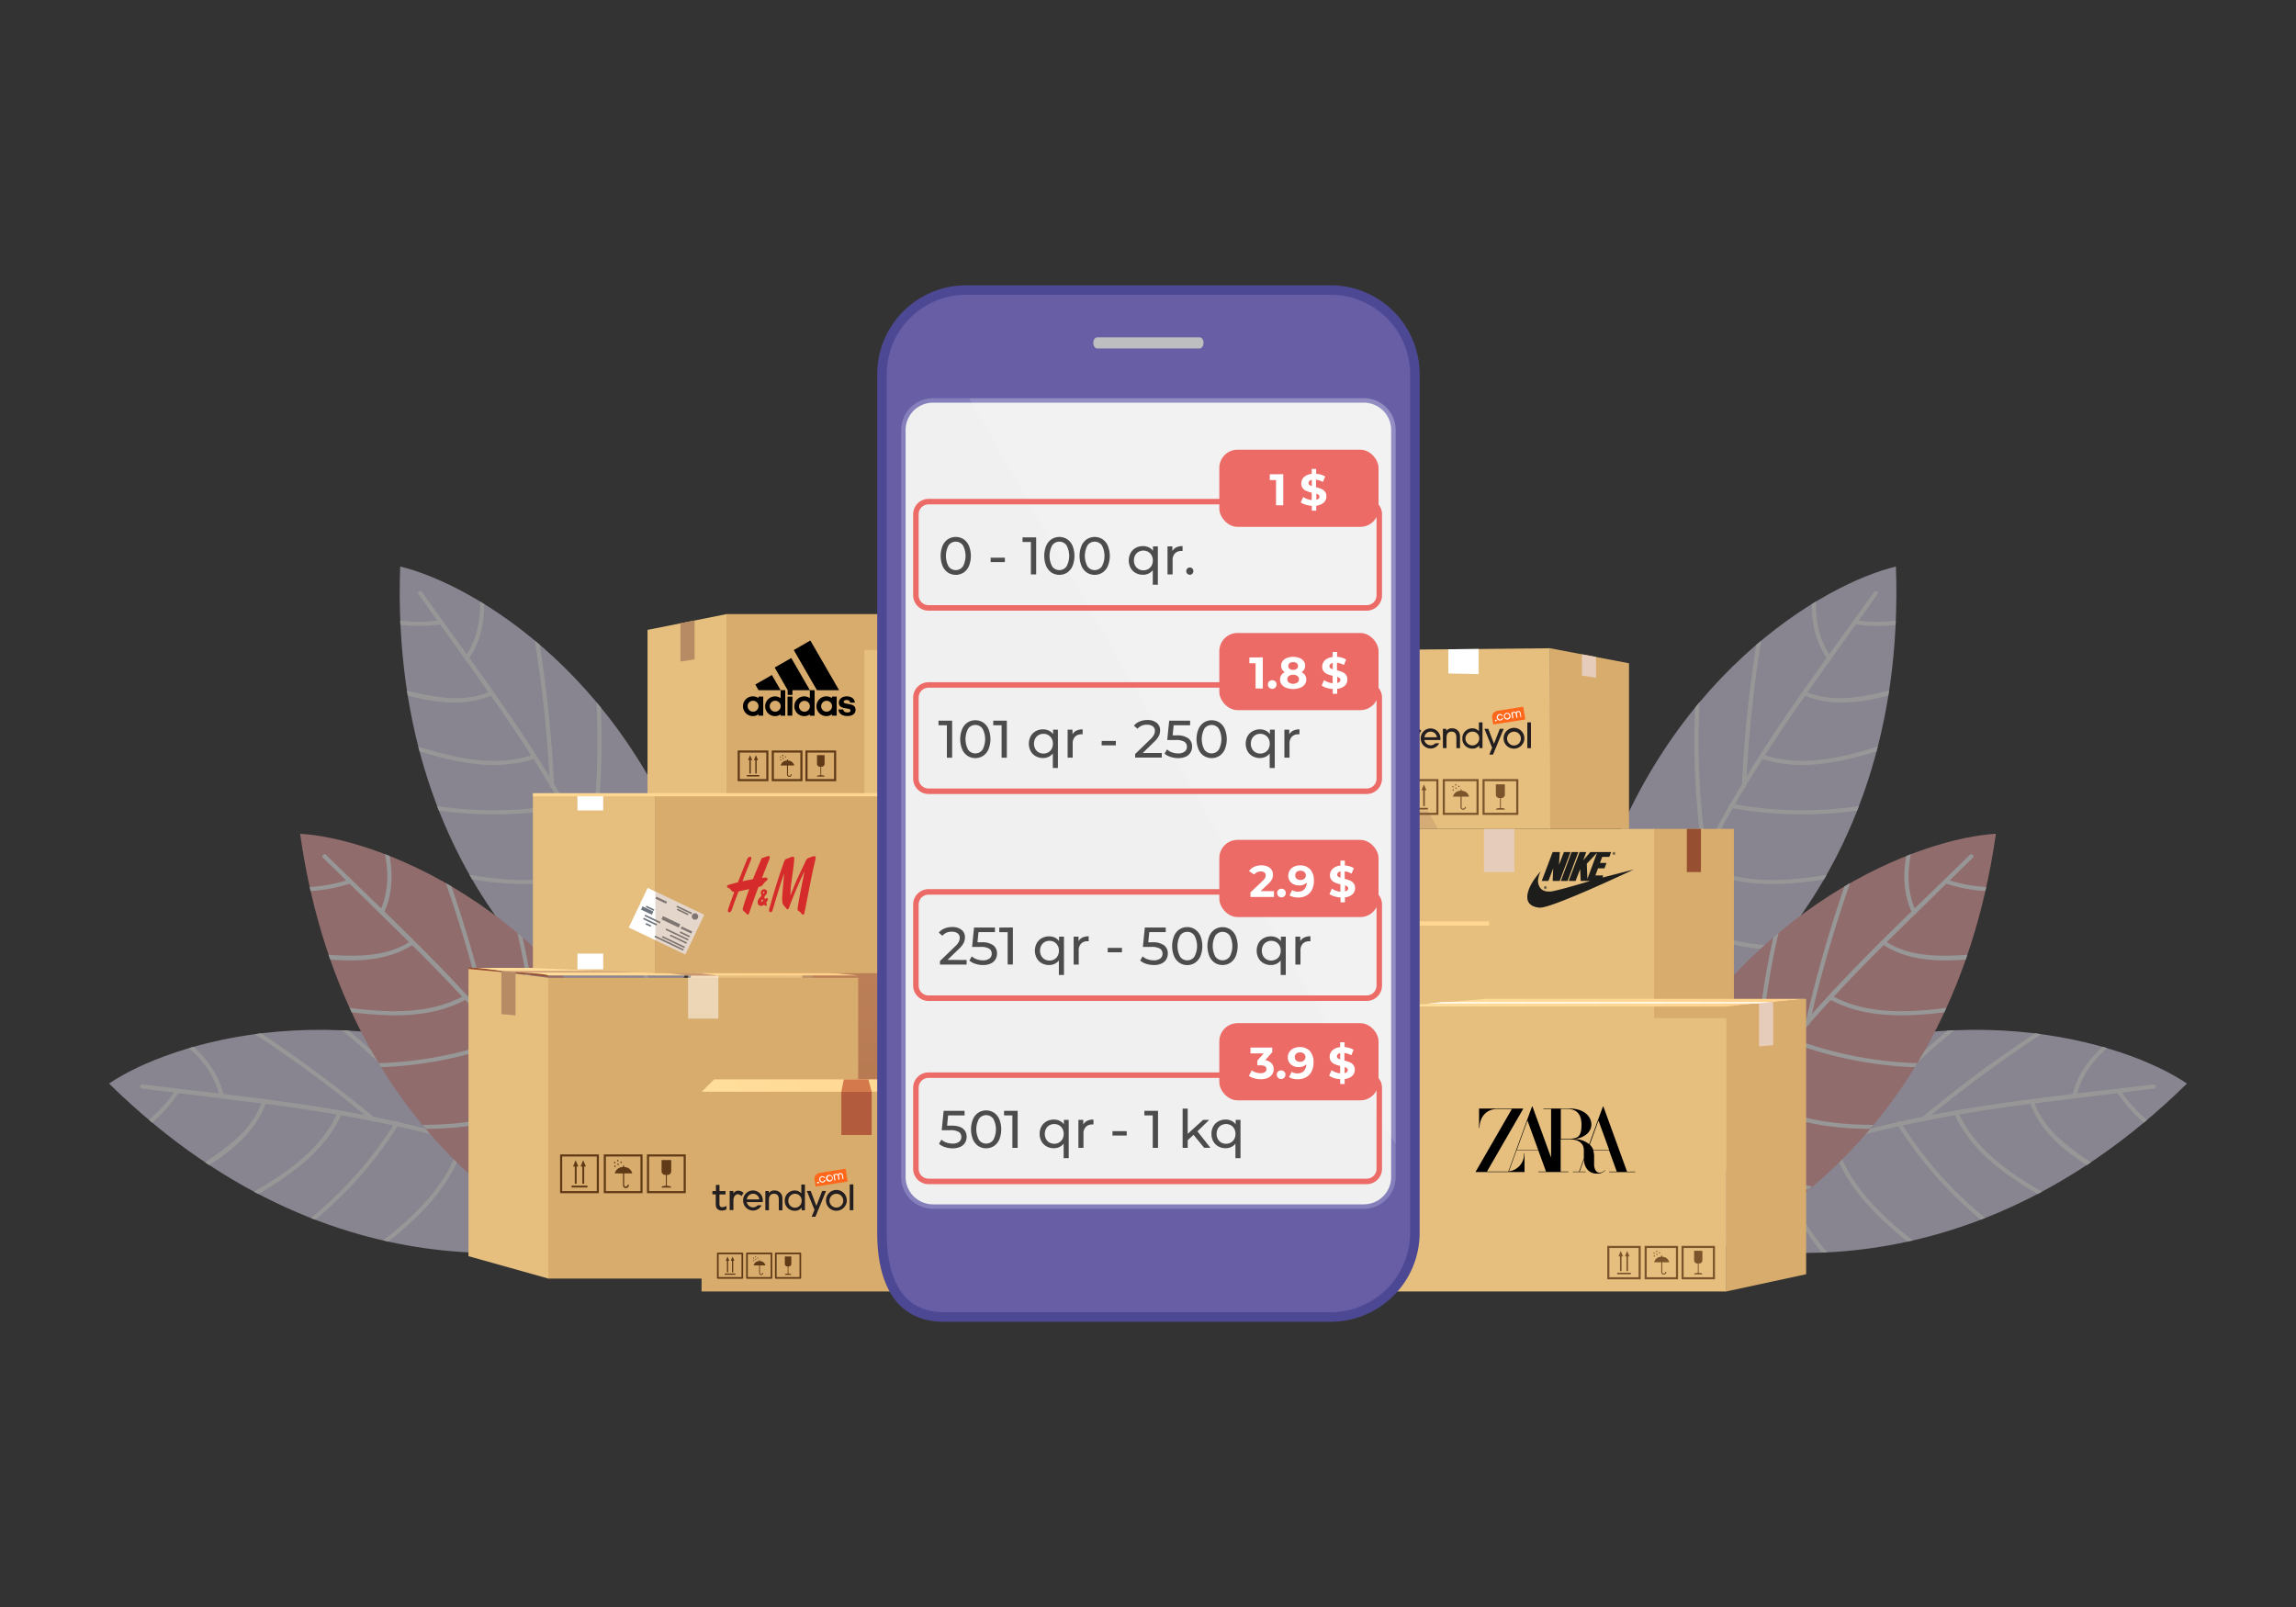 <svg xmlns="http://www.w3.org/2000/svg" xmlns:xlink="http://www.w3.org/1999/xlink" viewBox="0 0 1000 700"><rect x="0" y="0" width="1000" height="700" fill="#333333" stroke="none"/><defs><style>.cls-1,.cls-12,.cls-30,.cls-31,.cls-75{fill:none;}.cls-2{isolation:isolate;}.cls-3{opacity:0.49;}.cls-4{fill:#e1d9f0;}.cls-5{fill:#fff;}.cls-6{fill:#f2a7a7;}.cls-17,.cls-18,.cls-19,.cls-7,.cls-74{fill:#936354;}.cls-19,.cls-24,.cls-7,.cls-73{opacity:0.5;}.cls-8{fill:#e6bf7f;}.cls-9{fill:#d8ac6c;}.cls-10{fill:#b78b64;}.cls-11{fill:#603a17;}.cls-12,.cls-30,.cls-31{stroke:#603a17;}.cls-12,.cls-75{stroke-miterlimit:10;}.cls-12,.cls-31{stroke-width:0.92px;}.Graphic-Style-90{fill:url(#linear-gradient);}.cls-13{fill:#e6ccbb;}.cls-14{fill:#964f30;}.cls-15{fill:url(#linear-gradient-2);}.cls-16{opacity:0.8;}.cls-17{opacity:0.2;}.cls-17,.cls-18,.cls-19,.cls-33,.cls-73{mix-blend-mode:multiply;}.cls-18{opacity:0.6;}.cls-20{fill:url(#linear-gradient-3);}.cls-21{fill:#b25b3d;}.cls-22{fill:#ffd692;}.cls-23{fill:url(#linear-gradient-4);}.cls-25{fill:#c99771;}.cls-26{fill:url(#linear-gradient-5);}.cls-27{fill:url(#linear-gradient-6);}.cls-28{fill:url(#linear-gradient-7);}.cls-29{fill:#d3794c;}.cls-30,.cls-31{stroke-linejoin:round;}.cls-30{stroke-width:0.72px;}.cls-32{fill:#dd9c68;}.cls-34{fill:url(#radial-gradient);}.cls-35{clip-path:url(#clip-path);}.cls-36{fill:#e79f5f;}.cls-37{fill:#e69e5e;}.cls-38{fill:#e59d5d;}.cls-39{fill:#e59d5c;}.cls-40{fill:#e49c5b;}.cls-41{fill:#e39b5a;}.cls-42{fill:#e29a59;}.cls-43{fill:#e29958;}.cls-44{fill:#e19857;}.cls-45{fill:#e09755;}.cls-46{fill:#df9654;}.cls-47{fill:#dd9553;}.cls-48{fill:#dc9451;}.cls-49{fill:#db9250;}.cls-50{fill:#da914e;}.cls-51{clip-path:url(#clip-path-2);}.cls-52{fill:#ffde9b;}.cls-53{fill:#ffdd9a;}.cls-54{fill:#ffdc99;}.cls-55{fill:#ffdc98;}.cls-56{fill:#ffdb97;}.cls-57{fill:#ffda96;}.cls-58{fill:#ffd995;}.cls-59{fill:#ffd894;}.cls-60{fill:#ffd793;}.cls-61{fill:#ffd691;}.cls-62{fill:#ffd590;}.cls-63{fill:#ffd48f;}.cls-64{fill:#ffd38d;}.cls-65{fill:#ffd18c;}.cls-66{fill:#ffd08a;}.cls-67{fill:url(#linear-gradient-8);}.cls-68{fill:#6f757f;}.cls-69{opacity:0.3;}.cls-70{fill:#a37452;}.cls-71{fill:#3e60b5;}.cls-72{fill:#febc7b;}.cls-75{stroke:#ffd692;stroke-width:1.38px;}.cls-76{fill:#d62b2b;fill-rule:evenodd;}.cls-77{fill:#231f20;}.cls-78{fill:#ff671b;}.cls-79{fill:#1d1d1b;}.cls-80{fill:#4d4893;}.cls-81{fill:#675ea6;}.cls-82{fill:#f0f0f0;}.cls-83{fill:#8580bc;}.cls-84{opacity:0.11;mix-blend-mode:hard-light;}.cls-85{fill:#4c4c4c;}.cls-86{fill:#ec6b66;}.cls-87{fill:#bcbec0;}</style><linearGradient id="linear-gradient" x1="-3420.08" y1="507.79" x2="-3451.41" y2="361.1" gradientTransform="matrix(-1, 0, 0, 1, -2920, 0)" gradientUnits="userSpaceOnUse"><stop offset="0" stop-color="#a75532"/><stop offset="0.2" stop-color="#ae5f39"/><stop offset="0.66" stop-color="#ba7145"/><stop offset="1" stop-color="#be774a"/></linearGradient><linearGradient id="linear-gradient-2" x1="-3377.52" y1="380.47" x2="-3397.43" y2="287.24" gradientTransform="matrix(-1, 0, 0, 1, -2920, 0)" gradientUnits="userSpaceOnUse"><stop offset="0" stop-color="#bb694e"/><stop offset="0.32" stop-color="#c87c5b"/><stop offset="0.65" stop-color="#cf8763"/><stop offset="1" stop-color="#d28b66"/></linearGradient><linearGradient id="linear-gradient-3" x1="-3323.1" y1="402.83" x2="-3323.1" y2="477.38" gradientTransform="matrix(-1, 0, 0, 1, -2920, 0)" gradientUnits="userSpaceOnUse"><stop offset="0" stop-color="#e79f5f"/><stop offset="0.54" stop-color="#e29958"/><stop offset="1" stop-color="#da914e"/></linearGradient><linearGradient id="linear-gradient-4" x1="264.55" y1="423.25" x2="434.27" y2="423.25" gradientTransform="translate(-60.51)" gradientUnits="userSpaceOnUse"><stop offset="0" stop-color="#ffde9b"/><stop offset="0.54" stop-color="#ffd894"/><stop offset="1" stop-color="#ffd08a"/></linearGradient><linearGradient id="linear-gradient-5" x1="-3452.16" y1="549.88" x2="-3477.28" y2="432.26" xlink:href="#linear-gradient"/><linearGradient id="linear-gradient-6" x1="446" y1="436.77" x2="624.92" y2="436.77" xlink:href="#linear-gradient-4"/><linearGradient id="linear-gradient-7" x1="366.12" y1="472.86" x2="501.08" y2="472.86" xlink:href="#linear-gradient-4"/><radialGradient id="radial-gradient" cx="-3681.97" cy="743.16" r="171.39" gradientTransform="matrix(-0.95, 0, 0, 0.95, -2843.92, -337.42)" gradientUnits="userSpaceOnUse"><stop offset="0" stop-color="#d97726"/><stop offset="0.18" stop-color="#e2995c"/><stop offset="0.39" stop-color="#ecbd95"/><stop offset="0.58" stop-color="#f4d9c3"/><stop offset="0.76" stop-color="#faeee4"/><stop offset="0.9" stop-color="#fefaf8"/><stop offset="1" stop-color="#fff"/></radialGradient><clipPath id="clip-path"><rect class="cls-1" x="461.03" y="424.91" width="134.96" height="100.74"/></clipPath><clipPath id="clip-path-2"><polygon class="cls-1" points="461.03 424.91 595.99 424.91 561.23 421.59 426.27 421.59 461.03 424.91"/></clipPath><linearGradient id="linear-gradient-8" x1="668.23" y1="436.77" x2="847.15" y2="436.77" xlink:href="#linear-gradient-4"/></defs><title>1-04</title><g class="cls-2"><g id="Layer_2" data-name="Layer 2"><g id="leafs"><g id="leafs-2" data-name="leafs"><g class="cls-3"><path class="cls-4" d="M263.06,539.52c-4.35,1-110.95,35.23-215.57-67.53,26.36-17.9,104.92-43.17,197.21,2C279.89,512.1,263.06,539.52,263.06,539.52Z"/><path class="cls-5" d="M173.13,490.64a171.41,171.41,0,0,1-35.82,40.66c-.65-.24-1.29-.49-1.94-.75a168.89,168.89,0,0,0,35.88-40.33c-2.74-.59-5.47-1.16-8.21-1.71a.89.89,0,0,1-1-.14l-.09-.07q-6.69-1.33-13.42-2.51c-7.13,15.61-21.51,25.78-36,34.33-.63-.32-1.25-.65-1.88-1,14.37-8.4,28.78-18.33,36-33.66q-15.42-2.66-31-4.63c-4.13,11.51-14,20-24.55,26.68l-1.82-1.21c2.76-1.8,5.47-3.69,8.09-5.68,7-5.28,13.39-11.66,16.44-20l-1.68-.22-15.47-1.91a.82.82,0,0,1-.73-.09l-18.18-2.23A68.4,68.4,0,0,1,66.29,489c-.46-.39-.93-.77-1.39-1.17a65.55,65.55,0,0,0,10.91-11.94l-14.08-1.73c-1.16-.15-.76-1.93.39-1.79,11.05,1.36,22.12,2.62,33.2,3.93-2.19-8.08-7-14.43-13-19.75l2-.59c6.07,5.55,10.88,12.18,12.94,20.58,17.86,2.13,35.69,4.44,53.37,7.61q4.13.74,8.24,1.55a562.94,562.94,0,0,0-47.92-35.23l2.76-.36a566.47,566.47,0,0,1,48.94,36.34c3.27.66,6.53,1.37,9.79,2.09a1,1,0,0,1,1.29.3q10.09,2.26,20.09,4.91a332.78,332.78,0,0,0-44.95-45l3,.15a336,336,0,0,1,45,45.62q17.42,4.74,34.48,10.62,18.09,6.24,35.69,13.75c0,.69.07,1.36.08,2-2.52-1.08-5-2.14-7.58-3.17-3.64,8.26-6.15,16.52-11.46,24-.32.45-.66.89-1,1.33l-2.58.42c.52-.68,1.05-1.37,1.55-2.07A60.93,60.93,0,0,0,253.14,529c1.66-3.95,3-8,4.67-11.94q-15.66-6.36-31.69-11.73c-2.65,15.12-10,28.6-19.62,40.26l-2.3-.09c10-11.73,17.51-25.36,20.18-40.76q-11-3.64-22.23-6.83c-5.13,17.92-18.66,31.62-33,42.91l-2.28-.51c14.47-11.19,28.4-24.92,33.51-42.9-1.72-.48-3.45-1-5.17-1.42C187.89,494.05,180.53,492.28,173.13,490.64Z"/><path class="cls-4" d="M270,451.41c-3.69-2.53-100.88-58.07-95.71-204.63,31,7.37,102.68,48.26,131.67,146.84C301.54,445.31,270,451.41,270,451.41Z"/><path class="cls-5" d="M245.3,352.07a171.33,171.33,0,0,1-54.18,1l-.75-1.94a169.12,169.12,0,0,0,54-.76c-1.41-2.41-2.83-4.82-4.28-7.21a.88.88,0,0,1-.54-.8.45.45,0,0,1,0-.11q-3.54-5.85-7.21-11.6c-16.33,5.28-33.54,1.54-49.62-3.36l-.54-2.06c15.9,4.94,33,8.86,49.14,3.83q-8.44-13.15-17.49-26c-11.28,4.73-24.22,3.13-36.25-.1-.12-.72-.23-1.44-.34-2.16,3.19.82,6.41,1.54,9.65,2.13,8.6,1.58,17.64,2,25.87-1.39l-1-1.38-9-12.7a.85.85,0,0,1-.43-.6L191.66,272a67.64,67.64,0,0,1-17.29.16c0-.6-.05-1.2-.08-1.81a65.38,65.38,0,0,0,16.18,0l-8.22-11.55c-.69-1,.9-1.87,1.57-.92,6.46,9.07,13,18.09,19.51,27.14,4.49-7.07,5.91-14.93,5.76-23l1.82,1.11c0,8.22-1.65,16.25-6.44,23.44,10.48,14.61,20.82,29.33,30.41,44.51q2.24,3.54,4.42,7.13a563.66,563.66,0,0,0-6.36-59.14q1.06.89,2.13,1.8a567.86,567.86,0,0,1,6.23,60.63q2.56,4.29,5.06,8.64a1,1,0,0,1,.66,1.15c3.42,6,6.75,12,9.94,18.14a332.57,332.57,0,0,0,2.82-63.53c.64.76,1.28,1.53,1.91,2.31a335.85,335.85,0,0,1-3.29,64q8.27,16,15.44,32.6,7.61,17.56,14,35.62c-.48.49-1,1-1.43,1.42Q285,438,283.58,434.1c-8.56,2.9-16.35,6.62-25.44,7.74l-1.64.17c-.66-.52-1.35-1.05-2.05-1.62.86-.07,1.72-.15,2.57-.25A61.3,61.3,0,0,0,271,437c4-1.44,7.91-3.23,12-4.62q-5.88-15.84-12.74-31.29c-12.95,8.25-27.83,12-42.95,12.71l-1.48-1.76c15.38-.58,30.53-4.2,43.69-12.63q-4.75-10.6-10-21c-16.69,8.31-35.92,7.58-53.92,4.63-.39-.67-.78-1.34-1.16-2,18,3.13,37.56,4.13,54.27-4.24-.81-1.59-1.62-3.19-2.44-4.78Q251,361.89,245.3,352.07Z"/><path class="cls-6" d="M260.89,547.81C256.81,546,151.37,508.37,130.7,363.19c31.81,1.8,109.56,29.46,155.42,121.41C290.91,536.25,260.89,547.81,260.89,547.81Z"/><path class="cls-5" d="M219.16,454.35A171.37,171.37,0,0,1,166,464.87c-.36-.58-.72-1.18-1.08-1.77a168.89,168.89,0,0,0,53-10.24c-1.81-2.13-3.64-4.24-5.48-6.35a.88.88,0,0,1-.68-.68.5.5,0,0,1,0-.12q-4.52-5.13-9.14-10.14c-15.14,8.07-32.75,7.4-49.44,5.4-.3-.64-.59-1.28-.89-1.93,16.52,2.07,34,2.93,49-4.86q-10.63-11.48-21.79-22.49c-10.27,6.63-23.28,7.33-35.7,6.27-.24-.69-.48-1.37-.71-2.07,3.28.25,6.58.39,9.87.41,8.75,0,17.72-1.13,25.22-5.92l-1.2-1.19-11.13-10.91a.85.85,0,0,1-.52-.51l-13.08-12.83a68.14,68.14,0,0,1-17,3.2c-.13-.59-.27-1.18-.4-1.77a65.85,65.85,0,0,0,15.93-2.86l-10.13-9.93c-.84-.82.56-2,1.39-1.18,7.95,7.79,16,15.52,24,23.29,3.18-7.75,3.19-15.74,1.64-23.61.66.25,1.32.5,2,.77,1.45,8.09,1.24,16.28-2.22,24.2,12.89,12.54,25.65,25.22,37.76,38.47,1.89,2.07,3.75,4.15,5.61,6.24a566,566,0,0,0-16.66-57.1l2.41,1.4a566.64,566.64,0,0,1,16.79,58.59q3.28,3.78,6.5,7.62a1,1,0,0,1,.85,1q6.64,7.94,13,16.11a332.92,332.92,0,0,0-8.39-63c.77.63,1.53,1.28,2.29,1.94a336.19,336.19,0,0,1,8,63.56q10.95,14.34,20.93,29.39,10.58,15.93,20,32.6c-.38.57-.77,1.12-1.16,1.65q-2-3.57-4.09-7.13c-7.91,4.36-14.93,9.39-23.68,12.09l-1.59.46-2.3-1.23,2.49-.7a61.2,61.2,0,0,0,13.2-5.54c3.71-2.12,7.22-4.57,11-6.65q-8.58-14.55-18-28.56c-11.3,10.39-25.29,16.66-40.05,20-.59-.48-1.18-1-1.76-1.47,15-3.27,29.31-9.5,40.78-20.11q-6.54-9.6-13.5-18.93c-15,11.11-34,13.77-52.27,14L184,490c18.29-.09,37.7-2.54,52.68-13.71q-1.6-2.15-3.24-4.27Q226.5,463,219.16,454.35Z"/></g></g><g id="leafs-3" data-name="leafs"><g id="leafs-4" data-name="leafs"><g class="cls-3"><path class="cls-4" d="M736.94,539.52c4.35,1,110.95,35.23,215.57-67.53-26.36-17.9-104.92-43.17-197.21,2C720.11,512.1,736.94,539.52,736.94,539.52Z"/><path class="cls-5" d="M826.87,490.64a171.41,171.41,0,0,0,35.82,40.66c.65-.24,1.29-.49,1.94-.75a168.89,168.89,0,0,1-35.88-40.33c2.74-.59,5.47-1.16,8.21-1.71a.89.89,0,0,0,1-.14l.09-.07q6.69-1.33,13.42-2.51c7.13,15.61,21.51,25.78,36,34.33.63-.32,1.25-.65,1.88-1-14.37-8.4-28.78-18.33-36-33.66q15.42-2.66,31-4.63c4.13,11.51,14,20,24.55,26.68l1.82-1.21c-2.76-1.8-5.47-3.69-8.09-5.68-7-5.28-13.39-11.66-16.44-20l1.68-.22,15.47-1.91a.82.82,0,0,0,.73-.09l18.18-2.23A68.4,68.4,0,0,0,933.71,489c.46-.39.93-.77,1.39-1.17a65.55,65.55,0,0,1-10.91-11.94l14.08-1.73c1.16-.15.76-1.93-.39-1.79-11,1.36-22.12,2.62-33.2,3.93,2.19-8.08,7-14.43,13.05-19.75l-2-.59c-6.07,5.55-10.88,12.18-12.94,20.58-17.86,2.13-35.69,4.44-53.37,7.61q-4.12.74-8.24,1.55a562.94,562.94,0,0,1,47.92-35.23l-2.76-.36a566.47,566.47,0,0,0-48.94,36.34c-3.27.66-6.53,1.37-9.79,2.09a1,1,0,0,0-1.29.3q-10.1,2.26-20.09,4.91a332.78,332.78,0,0,1,44.95-45l-3,.15a336,336,0,0,0-45,45.62q-17.41,4.74-34.48,10.62-18.09,6.24-35.69,13.75c0,.69-.07,1.36-.08,2,2.52-1.08,5-2.14,7.58-3.17,3.64,8.26,6.15,16.52,11.46,24,.32.45.66.89,1,1.33l2.58.42c-.52-.68-1-1.37-1.55-2.07A60.93,60.93,0,0,1,746.86,529c-1.66-3.95-3-8-4.67-11.94q15.66-6.36,31.69-11.73c2.65,15.12,10,28.6,19.62,40.26l2.3-.09c-10-11.73-17.51-25.36-20.18-40.76q11-3.64,22.23-6.83c5.13,17.92,18.66,31.62,33,42.91l2.28-.51c-14.47-11.19-28.4-24.92-33.51-42.9,1.72-.48,3.45-1,5.17-1.42C812.11,494.05,819.47,492.28,826.87,490.64Z"/><path class="cls-4" d="M730.05,451.41c3.69-2.53,100.88-58.07,95.71-204.63-31,7.37-102.68,48.26-131.67,146.84C698.46,445.31,730.05,451.41,730.05,451.41Z"/><path class="cls-5" d="M754.7,352.07a171.33,171.33,0,0,0,54.18,1l.75-1.94a169.12,169.12,0,0,1-54-.76c1.41-2.41,2.83-4.82,4.28-7.21a.88.88,0,0,0,.54-.8.45.45,0,0,0,0-.11q3.54-5.85,7.21-11.6c16.33,5.28,33.54,1.54,49.62-3.36l.54-2.06c-15.9,4.94-33,8.86-49.14,3.83q8.44-13.15,17.49-26c11.28,4.73,24.22,3.13,36.25-.1.12-.72.23-1.44.34-2.16-3.19.82-6.41,1.54-9.65,2.13-8.6,1.58-17.64,2-25.87-1.39l1-1.38,9-12.7a.85.85,0,0,0,.43-.6L808.34,272a67.64,67.64,0,0,0,17.29.16c0-.6,0-1.2.08-1.81a65.38,65.38,0,0,1-16.18,0l8.22-11.55c.69-1-.9-1.87-1.57-.92-6.46,9.07-13,18.09-19.51,27.14-4.49-7.07-5.91-14.93-5.76-23l-1.82,1.11c0,8.22,1.65,16.25,6.44,23.44-10.48,14.61-20.82,29.33-30.41,44.51q-2.24,3.54-4.42,7.13a563.66,563.66,0,0,1,6.36-59.14l-2.13,1.8a567.86,567.86,0,0,0-6.23,60.63q-2.57,4.29-5.06,8.64a1,1,0,0,0-.66,1.15c-3.42,6-6.75,12-9.94,18.14a332.57,332.57,0,0,1-2.82-63.53c-.64.76-1.28,1.53-1.91,2.31a335.85,335.85,0,0,0,3.29,64q-8.26,16-15.44,32.6-7.6,17.56-13.95,35.62c.48.49,1,1,1.43,1.42q1.36-3.88,2.78-7.74c8.56,2.9,16.35,6.62,25.44,7.74l1.64.17c.66-.52,1.35-1.05,2-1.62-.86-.07-1.72-.15-2.57-.25A61.3,61.3,0,0,1,729,437c-4-1.44-7.91-3.23-12-4.62q5.88-15.84,12.74-31.29c13,8.25,27.83,12,43,12.71l1.48-1.76c-15.38-.58-30.53-4.2-43.69-12.63q4.76-10.6,10-21c16.69,8.31,35.92,7.58,53.92,4.63.39-.67.78-1.34,1.16-2-18,3.13-37.56,4.13-54.27-4.24.81-1.59,1.62-3.19,2.44-4.78Q749,361.89,754.7,352.07Z"/><path class="cls-6" d="M739.11,547.81c4.08-1.84,109.52-39.44,130.19-184.62C837.49,365,759.74,392.65,713.88,484.6,709.09,536.25,739.11,547.81,739.11,547.81Z"/><path class="cls-5" d="M780.84,454.35A171.37,171.37,0,0,0,834,464.87l1.08-1.77a168.89,168.89,0,0,1-53-10.24c1.81-2.13,3.64-4.24,5.48-6.35a.88.88,0,0,0,.68-.68.5.5,0,0,0,0-.12q4.51-5.13,9.14-10.14c15.14,8.07,32.75,7.4,49.44,5.4.3-.64.59-1.28.89-1.93-16.52,2.07-34,2.93-49.05-4.86q10.64-11.48,21.79-22.49c10.27,6.63,23.28,7.33,35.7,6.27.24-.69.48-1.37.71-2.07-3.28.25-6.58.39-9.87.41-8.75,0-17.72-1.13-25.22-5.92l1.2-1.19,11.13-10.91a.85.85,0,0,0,.52-.51l13.08-12.83a68.14,68.14,0,0,0,17,3.2c.13-.59.27-1.18.4-1.77a65.85,65.85,0,0,1-15.93-2.86l10.13-9.93c.84-.82-.56-2-1.39-1.18-7.95,7.79-16,15.52-24,23.29-3.18-7.75-3.19-15.74-1.64-23.61-.66.25-1.32.5-2,.77-1.45,8.09-1.24,16.28,2.22,24.2-12.89,12.54-25.65,25.22-37.76,38.47-1.89,2.07-3.75,4.15-5.61,6.24a566,566,0,0,1,16.66-57.1l-2.41,1.4a566.64,566.64,0,0,0-16.79,58.59q-3.28,3.78-6.5,7.62a1,1,0,0,0-.85,1q-6.64,7.94-13,16.11a332.92,332.92,0,0,1,8.39-63c-.77.63-1.53,1.28-2.29,1.94a336.19,336.19,0,0,0-8,63.56q-10.95,14.34-20.93,29.39-10.58,15.93-20,32.6c.38.57.77,1.12,1.16,1.65q2-3.57,4.09-7.13c7.91,4.36,14.93,9.39,23.68,12.09l1.59.46,2.3-1.23-2.49-.7a61.2,61.2,0,0,1-13.2-5.54c-3.71-2.12-7.22-4.57-11-6.65q8.58-14.55,18-28.56c11.3,10.39,25.29,16.66,40,20,.59-.48,1.18-1,1.76-1.47-15-3.27-29.31-9.5-40.78-20.11q6.54-9.6,13.5-18.93c15,11.11,34,13.77,52.27,14L816,490c-18.29-.09-37.7-2.54-52.68-13.71q1.6-2.15,3.24-4.27Q773.51,463,780.84,454.35Z"/></g></g></g></g><polygon class="cls-7" points="476.23 530.01 426.74 552.37 417.08 524.08 476.23 530.01"/><polygon class="cls-7" points="482.11 544.9 451.02 562.66 436.76 544.9 482.11 544.9"/><polygon class="cls-7" points="592.24 519.53 530.23 530.29 523.79 519.53 592.24 519.53"/><polygon class="cls-8" points="282.02 346.19 316.86 346.19 316.42 267.5 282.02 274.37 282.02 346.19"/><rect class="cls-9" x="316.41" y="267.49" width="82.85" height="78.93"/><polygon class="cls-10" points="296.36 288.16 302.52 287.24 302.52 270.27 296.36 271.5 296.36 288.16"/><path class="cls-11" d="M359.14,328.92v3.81a1.25,1.25,0,0,1-1.25,1.24h-.8a1.25,1.25,0,0,1-1.25-1.24v-3.81Z"/><path class="cls-11" d="M355.84,338.27v-.1c0-.27.56-.49,1.25-.49h.8c.69,0,1.25.22,1.25.49v.1Z"/><rect class="cls-11" x="357.32" y="333.3" width="0.34" height="4.8"/><rect class="cls-12" x="351.26" y="327.36" width="12.46" height="12.46"/><path class="cls-11" d="M340,333.45a2.79,2.79,0,0,1,2.78-2.15v-.5h.42v.5a2.77,2.77,0,0,1,2.73,2.15h-2.73v3.93a.58.58,0,0,0,1.16,0v-.12h.41v.12a1,1,0,1,1-2,0v-3.93Z"/><path class="cls-11" d="M340.91,330.5a.22.22,0,1,0,.37-.23c-.08-.14-.4-.23-.4-.23S340.82,330.37,340.91,330.5Z"/><path class="cls-11" d="M339.87,331.16a.23.23,0,0,0,.32.09.24.24,0,0,0,.05-.33c-.08-.13-.4-.22-.4-.22A1,1,0,0,0,339.87,331.16Z"/><path class="cls-11" d="M341.94,329.84a.23.23,0,0,0,.32.09.22.22,0,0,0,.06-.32c-.09-.14-.41-.23-.41-.23A1,1,0,0,0,341.94,329.84Z"/><path class="cls-11" d="M339.78,329.93a.22.22,0,1,0,.37-.24,1,1,0,0,0-.41-.23A.92.92,0,0,0,339.78,329.93Z"/><path class="cls-11" d="M340.81,329.27a.22.22,0,0,0,.32.08.23.23,0,0,0,.06-.32.26.26,0,1,0-.38.24Z"/><rect class="cls-12" x="336.59" y="327.36" width="12.46" height="12.46"/><rect class="cls-11" x="325.28" y="337.6" width="5.41" height="0.63"/><polygon class="cls-11" points="328.36 331.11 329.22 328.95 330.16 331.11 329.57 331.11 329.57 336.97 328.94 336.97 328.94 331.11 328.36 331.11"/><polygon class="cls-11" points="325.8 331.11 326.66 328.95 327.6 331.11 327.01 331.11 327.01 336.97 326.38 336.97 326.38 331.11 325.8 331.11"/><rect class="cls-12" x="321.75" y="327.36" width="12.46" height="12.46"/><path d="M348,307.65a2.37,2.37,0,1,1,2.37,2.37,2.36,2.36,0,0,1-2.37-2.37m9.65,0A2.37,2.37,0,1,1,360,310a2.37,2.37,0,0,1-2.37-2.37m-22.38,0a2.38,2.38,0,1,1,2.38,2.37,2.37,2.37,0,0,1-2.38-2.37m-9.65,0A2.38,2.38,0,1,1,328,310a2.37,2.37,0,0,1-2.37-2.37m19.52-4.2H343v8.31h2.07Zm-14.79,8.31h2.06v-8.31h-2.06v.67a4.3,4.3,0,1,0,0,7.05Zm32,0h2.06v-8.31h-2.06v.67a4.3,4.3,0,1,0,0,7.05Zm2.83-2.7c.06,1.67,1.49,2.86,3.88,2.86,1.95,0,3.56-.84,3.56-2.71,0-1.3-.73-2.07-2.42-2.39l-1.32-.26c-.84-.16-1.43-.33-1.43-.83s.57-.8,1.28-.8c1,0,1.47.52,1.5,1.14h2.08c-.11-1.62-1.41-2.71-3.51-2.71s-3.45,1.18-3.45,2.73c0,1.88,1.53,2.19,2.85,2.43l1.09.2c.78.15,1.12.37,1.12.83s-.39.81-1.32.81c-1.35,0-1.79-.7-1.8-1.3ZM340,300.63v3.49a4.24,4.24,0,0,0-2.45-.76,4.29,4.29,0,1,0,2.45,7.81v.59H342V300.63Zm12.73,0v3.49a4.3,4.3,0,1,0,0,7.05v.59h2.06V300.63Zm-23.76-2.46,1.4,2.46H340l-3.82-6.6Zm16.17,4.52v-2.06h7.59l-8.1-14-7.23,4.14,5.67,9.87v2.06Zm10.66-2.06h9.65L352.94,279l-7.22,4.16Z"/><rect class="Graphic-Style-90" x="498.12" y="361.06" width="34.84" height="148.72"/><rect class="cls-8" x="363.23" y="361.06" width="134.96" height="148.72"/><rect class="cls-13" x="424.11" y="361.06" width="13.2" height="18.8"/><rect class="cls-14" x="512.46" y="361.06" width="6.15" height="18.8"/><polygon class="cls-15" points="487.27 361.06 452.43 361.06 452.88 282.37 487.27 288.92 487.27 361.06"/><polygon class="cls-8" points="452.88 361.06 376.49 361.06 376.49 283.14 452.88 282.37 452.88 361.06"/><polygon class="cls-5" points="421.78 293.63 408.58 293.36 408.58 282.82 421.78 282.68 421.78 293.63"/><polygon class="cls-13" points="472.93 295.21 466.77 294.29 466.77 285.01 472.93 286.15 472.93 295.21"/><g class="cls-16"><path class="cls-11" d="M433.2,341.65v4.49a1.46,1.46,0,0,1-1.46,1.47h-.95a1.47,1.47,0,0,1-1.47-1.47v-4.49Z"/><path class="cls-11" d="M429.32,352.67v-.1c0-.33.66-.59,1.47-.59h.95c.81,0,1.46.26,1.46.59v.1Z"/><rect class="cls-11" x="431.06" y="346.82" width="0.4" height="5.66"/><rect class="cls-12" x="423.92" y="339.82" width="14.69" height="14.69"/><path class="cls-11" d="M410.61,347a3.29,3.29,0,0,1,3.27-2.53v-.59h.49v.59A3.28,3.28,0,0,1,417.6,347h-3.23v4.65a.69.69,0,0,0,1.37,0v-.15h.49v.15a1.18,1.18,0,0,1-2.35,0V347Z"/><path class="cls-11" d="M411.71,343.52a.26.26,0,1,0,.44-.28c-.1-.16-.48-.26-.48-.26A1.07,1.07,0,0,0,411.71,343.52Z"/><path class="cls-11" d="M410.49,344.3a.27.27,0,0,0,.37.1.27.27,0,0,0,.07-.38c-.1-.16-.48-.27-.48-.27A1.11,1.11,0,0,0,410.49,344.3Z"/><path class="cls-11" d="M412.93,342.75a.27.27,0,0,0,.38.09.26.26,0,0,0,.07-.37,1.13,1.13,0,0,0-.48-.27A1.07,1.07,0,0,0,412.93,342.75Z"/><path class="cls-11" d="M410.38,342.85a.26.26,0,0,0,.37.09.26.26,0,0,0,.07-.37c-.1-.16-.48-.27-.48-.27A1,1,0,0,0,410.38,342.85Z"/><path class="cls-11" d="M411.6,342.07a.27.27,0,0,0,.37.1.27.27,0,0,0,.07-.38c-.1-.16-.48-.27-.48-.27A1.11,1.11,0,0,0,411.6,342.07Z"/><rect class="cls-12" x="406.61" y="339.82" width="14.69" height="14.69"/><rect class="cls-11" x="393.28" y="351.89" width="6.38" height="0.74"/><polygon class="cls-11" points="396.92 344.24 397.94 341.69 399.04 344.24 398.35 344.24 398.35 351.15 397.61 351.15 397.61 344.24 396.92 344.24"/><polygon class="cls-11" points="393.9 344.24 394.92 341.69 396.02 344.24 395.33 344.24 395.33 351.15 394.59 351.15 394.59 344.24 393.9 344.24"/><rect class="cls-12" x="389.12" y="339.82" width="14.69" height="14.69"/></g><polygon class="cls-17" points="382.27 353.26 399.66 353.26 404.12 361.08 382.96 361.08 382.27 353.26"/><polygon class="cls-18" points="458.62 361.1 461.15 367.06 409.3 367.06 464.87 490.81 323.88 490.96 325.42 416.24 376.06 416.24 375.98 361.1 458.62 361.1"/><polygon class="cls-8" points="300.86 476.88 354.1 479.11 354.1 401.37 300.86 401.37 300.86 476.88"/><polygon class="cls-19" points="381.04 493.44 503.43 493.44 463.26 408.97 381.04 408.97 381.04 493.44"/><rect class="cls-20" x="354.02" y="401.37" width="98.16" height="77.74"/><rect class="cls-21" x="393.43" y="401.37" width="11.67" height="18.95"/><rect class="cls-13" x="323.94" y="401.37" width="6.15" height="14.2"/><rect class="cls-22" x="354.02" y="401.33" width="98.16" height="1.89"/><polygon class="cls-19" points="398.75 401.37 454.79 526.28 315.75 526.63 317.29 456.51 349.53 456.51 349.45 401.37 398.75 401.37"/><polygon class="cls-8" points="204.04 547.18 238.88 556.95 238.88 425.91 204.04 421.59 204.04 547.18"/><rect class="cls-9" x="238.8" y="425.91" width="134.96" height="131.03"/><polygon class="cls-23" points="238.8 424.91 373.76 424.91 339 421.59 204.04 421.59 238.8 424.91"/><g class="cls-24"><rect class="cls-5" x="299.68" y="424.91" width="13.2" height="18.8"/></g><polygon class="cls-25" points="299.68 424.98 312.88 424.98 285.9 421.59 272.7 421.59 299.68 424.98"/><polygon class="cls-10" points="218.38 441.75 224.54 442.29 224.54 423.55 218.38 422.96 218.38 441.75"/><polygon class="cls-25" points="218.38 422.96 224.54 423.55 359.37 423.55 353.08 422.96 218.38 422.96"/><path class="cls-11" d="M292.34,505.31v4.88a1.6,1.6,0,0,1-1.6,1.6h-1a1.6,1.6,0,0,1-1.6-1.6v-4.88Z"/><path class="cls-11" d="M288.11,517.3v-.12c0-.35.72-.64,1.6-.64h1c.88,0,1.6.29,1.6.64v.12Z"/><rect class="cls-11" x="290.01" y="510.92" width="0.43" height="6.15"/><rect class="cls-12" x="282.24" y="503.31" width="15.98" height="15.98"/><path class="cls-11" d="M267.77,511.12a3.57,3.57,0,0,1,3.56-2.76v-.64h.53v.64a3.57,3.57,0,0,1,3.51,2.76h-3.51v5a.74.74,0,0,0,.74.75.75.75,0,0,0,.75-.75V516h.53v.15a1.28,1.28,0,1,1-2.55,0v-5Z"/><path class="cls-11" d="M269,507.34a.29.29,0,0,0,.41.11.29.29,0,0,0,.07-.41c-.11-.18-.52-.29-.52-.29A1.15,1.15,0,0,0,269,507.34Z"/><path class="cls-11" d="M267.63,508.19a.3.3,0,0,0,.41.1.28.28,0,0,0,.07-.41c-.11-.17-.52-.29-.52-.29A1.32,1.32,0,0,0,267.63,508.19Z"/><path class="cls-11" d="M270.29,506.5a.3.3,0,0,0,.41.1.29.29,0,0,0,.07-.41c-.11-.17-.52-.29-.52-.29A1.19,1.19,0,0,0,270.29,506.5Z"/><path class="cls-11" d="M267.51,506.61a.29.29,0,0,0,.41.1.29.29,0,0,0,.07-.41c-.11-.17-.52-.29-.52-.29A1.19,1.19,0,0,0,267.51,506.61Z"/><path class="cls-11" d="M268.84,505.76a.3.3,0,0,0,.41.11.29.29,0,0,0,.07-.41c-.11-.18-.52-.29-.52-.29A1.15,1.15,0,0,0,268.84,505.76Z"/><rect class="cls-12" x="263.42" y="503.31" width="15.98" height="15.98"/><rect class="cls-11" x="248.92" y="516.45" width="6.93" height="0.81"/><polygon class="cls-11" points="252.87 508.13 253.98 505.35 255.19 508.13 254.44 508.13 254.44 515.64 253.63 515.64 253.63 508.13 252.87 508.13"/><polygon class="cls-11" points="249.59 508.13 250.7 505.35 251.9 508.13 251.15 508.13 251.15 515.64 250.34 515.64 250.34 508.13 249.59 508.13"/><rect class="cls-12" x="244.4" y="503.31" width="15.98" height="15.98"/><polygon class="cls-26" points="564.41 522.46 529.58 529.97 529.58 438.43 564.41 435.1 564.41 522.46"/><rect class="cls-8" x="385.49" y="438.43" width="144.16" height="91.54"/><polygon class="cls-27" points="529.65 438.43 385.49 438.43 424.85 435.1 564.41 435.1 529.65 438.43"/><polygon class="cls-13" points="550.07 455.27 543.92 455.8 543.92 437.06 550.07 436.47 550.07 455.27"/><polygon class="cls-5" points="550.07 436.47 543.92 437.06 399.89 437.06 406.18 436.47 550.07 436.47"/><g class="cls-16"><path class="cls-11" d="M517.19,511.2v4.17a1.36,1.36,0,0,1-1.36,1.36H515a1.37,1.37,0,0,1-1.37-1.36V511.2Z"/><path class="cls-11" d="M513.58,521.44v-.1c0-.3.62-.55,1.37-.55h.88c.75,0,1.36.25,1.36.55v.1Z"/><rect class="cls-11" x="515.2" y="516" width="0.37" height="5.26"/><rect class="cls-12" x="508.56" y="509.49" width="13.65" height="13.65"/><path class="cls-11" d="M496.2,516.16a3,3,0,0,1,3-2.35v-.56h.45v.56a3.06,3.06,0,0,1,3,2.35h-3v4.31a.64.64,0,0,0,1.28,0v-.13h.45v.13a1.09,1.09,0,1,1-2.18,0v-4.31Z"/><path class="cls-11" d="M497.22,512.94a.25.25,0,1,0,.41-.27c-.09-.14-.45-.24-.45-.24A1.08,1.08,0,0,0,497.22,512.94Z"/><path class="cls-11" d="M496.09,513.66a.24.24,0,1,0,.4-.26c-.09-.15-.44-.25-.44-.25A1,1,0,0,0,496.09,513.66Z"/><path class="cls-11" d="M498.36,512.21a.23.23,0,0,0,.34.09.24.24,0,0,0,.07-.35,1,1,0,0,0-.45-.25S498.26,512.07,498.36,512.21Z"/><path class="cls-11" d="M496,512.31a.24.24,0,1,0,.41-.26c-.09-.15-.45-.25-.45-.25A1.08,1.08,0,0,0,496,512.31Z"/><path class="cls-11" d="M497.12,511.58a.24.24,0,0,0,.34.1.26.26,0,0,0,.07-.36,1.09,1.09,0,0,0-.45-.24S497,511.44,497.12,511.58Z"/><rect class="cls-12" x="492.48" y="509.49" width="13.65" height="13.65"/><rect class="cls-11" x="480.1" y="520.71" width="5.93" height="0.69"/><polygon class="cls-11" points="483.47 513.6 484.42 511.23 485.45 513.6 484.81 513.6 484.81 520.02 484.11 520.02 484.11 513.6 483.47 513.6"/><polygon class="cls-11" points="480.67 513.6 481.62 511.23 482.64 513.6 482 513.6 482 520.02 481.31 520.02 481.31 513.6 480.67 513.6"/><rect class="cls-12" x="476.23" y="509.49" width="13.65" height="13.65"/></g><polygon class="cls-19" points="440.52 475.59 476.23 530.01 424.32 530.01 440.52 475.59"/><rect class="cls-9" x="305.56" y="475.59" width="134.96" height="86.97"/><polygon class="cls-28" points="440.57 475.56 305.61 475.56 311.05 470.15 435.32 470.15 440.57 475.56"/><rect class="cls-21" x="366.44" y="475.59" width="13.2" height="18.8"/><polygon class="cls-29" points="379.64 475.57 366.44 475.57 367.53 470.15 378.23 470.15 379.64 475.57"/><path class="cls-11" d="M344.65,547.31v3.26a1.07,1.07,0,0,1-1.07,1.07h-.69a1.07,1.07,0,0,1-1.06-1.07v-3.26Z"/><path class="cls-11" d="M341.83,555.31v-.08c0-.23.48-.42,1.06-.42h.69c.59,0,1.07.19,1.07.42v.08Z"/><rect class="cls-11" x="343.09" y="551.06" width="0.29" height="4.11"/><rect class="cls-30" x="337.9" y="545.98" width="10.67" height="10.67"/><path class="cls-11" d="M328.24,551.19a2.39,2.39,0,0,1,2.38-1.84v-.43H331v.43a2.37,2.37,0,0,1,2.35,1.84H331v3.37a.5.5,0,0,0,1,0v-.11h.35v.11a.85.85,0,1,1-1.7,0v-3.37Z"/><path class="cls-11" d="M329,548.67a.2.2,0,0,0,.27.07.19.19,0,0,0,.05-.28c-.07-.11-.35-.19-.35-.19A.85.85,0,0,0,329,548.67Z"/><path class="cls-11" d="M328.15,549.23a.19.19,0,0,0,.27.07.18.18,0,0,0,.05-.27c-.07-.12-.34-.2-.34-.2A.81.81,0,0,0,328.15,549.23Z"/><path class="cls-11" d="M329.93,548.1a.19.19,0,0,0,.27.07.19.19,0,0,0,.05-.27c-.07-.12-.35-.2-.35-.2A.84.84,0,0,0,329.93,548.1Z"/><path class="cls-11" d="M328.07,548.17a.2.2,0,0,0,.27.08.19.19,0,0,0,.05-.28c-.07-.11-.35-.19-.35-.19A.8.8,0,0,0,328.07,548.17Z"/><path class="cls-11" d="M329,547.61a.19.19,0,0,0,.27.07.2.2,0,0,0,0-.27c-.07-.12-.35-.2-.35-.2A.85.85,0,0,0,329,547.61Z"/><rect class="cls-30" x="325.34" y="545.98" width="10.67" height="10.67"/><rect class="cls-11" x="315.66" y="554.74" width="4.63" height="0.54"/><polygon class="cls-11" points="318.3 549.19 319.04 547.34 319.84 549.19 319.34 549.19 319.34 554.2 318.8 554.2 318.8 549.19 318.3 549.19"/><polygon class="cls-11" points="316.11 549.19 316.85 547.34 317.65 549.19 317.15 549.19 317.15 554.2 316.61 554.2 316.61 549.19 316.11 549.19"/><rect class="cls-30" x="312.64" y="545.98" width="10.67" height="10.67"/><polygon class="cls-8" points="232.1 421.68 285.34 423.92 285.34 346.18 232.1 346.18 232.1 421.68"/><rect class="cls-9" x="285.26" y="346.18" width="98.16" height="77.74"/><rect class="cls-5" x="251.5" y="346.18" width="11.22" height="6.84"/><rect class="cls-5" x="251.5" y="415.39" width="11.22" height="6.84"/><path class="cls-11" d="M442.36,548.05v3.31a1.08,1.08,0,0,1-1.08,1.08h-.7a1.08,1.08,0,0,1-1.08-1.08v-3.31Z"/><path class="cls-11" d="M439.5,556.18v-.08c0-.24.48-.44,1.08-.44h.7c.59,0,1.08.2,1.08.44v.08Z"/><rect class="cls-11" x="440.78" y="551.86" width="0.29" height="4.17"/><rect class="cls-31" x="435.51" y="546.7" width="10.83" height="10.83"/><path class="cls-11" d="M425.71,552a2.41,2.41,0,0,1,2.41-1.87v-.44h.36v.44a2.43,2.43,0,0,1,2.38,1.87h-2.38v3.42a.5.5,0,0,0,.5.5.5.5,0,0,0,.51-.5v-.11h.36v.11a.87.87,0,0,1-1.73,0V552Z"/><path class="cls-11" d="M426.52,549.43a.19.19,0,0,0,.27.07.19.19,0,0,0,0-.28c-.07-.12-.35-.19-.35-.19A.73.73,0,0,0,426.52,549.43Z"/><path class="cls-11" d="M425.62,550a.19.19,0,1,0,.32-.21c-.07-.11-.35-.19-.35-.19A.73.73,0,0,0,425.62,550Z"/><path class="cls-11" d="M427.42,548.86a.2.2,0,0,0,.27.07.19.19,0,0,0,.05-.28c-.07-.12-.35-.2-.35-.2A.77.77,0,0,0,427.42,548.86Z"/><path class="cls-11" d="M425.53,548.93a.2.2,0,0,0,.28.07.21.21,0,0,0,.05-.28.89.89,0,0,0-.36-.19A.85.85,0,0,0,425.53,548.93Z"/><path class="cls-11" d="M426.43,548.36a.2.2,0,1,0,.33-.21.82.82,0,0,0-.36-.2A.89.89,0,0,0,426.43,548.36Z"/><rect class="cls-31" x="422.76" y="546.7" width="10.83" height="10.83"/><rect class="cls-11" x="412.93" y="555.6" width="4.7" height="0.55"/><polygon class="cls-11" points="415.61 549.96 416.36 548.08 417.18 549.96 416.67 549.96 416.67 555.05 416.12 555.05 416.12 549.96 415.61 549.96"/><polygon class="cls-11" points="413.38 549.96 414.14 548.08 414.95 549.96 414.44 549.96 414.44 555.05 413.89 555.05 413.89 549.96 413.38 549.96"/><rect class="cls-31" x="409.87" y="546.7" width="10.83" height="10.83"/><polygon class="cls-8" points="504.25 346.19 539.09 346.19 538.64 267.5 504.25 274.37 504.25 346.19"/><polygon class="cls-32" points="538.64 346.19 615.03 346.19 615.03 270.34 538.64 267.5 538.64 346.19"/><g class="cls-33"><polygon class="cls-34" points="538.64 346.19 615.03 346.19 615.03 270.34 538.64 267.5 538.64 346.19"/></g><polygon class="cls-10" points="518.59 288.16 524.75 287.24 524.75 270.27 518.59 271.5 518.59 288.16"/><path class="cls-11" d="M581.37,328.92v3.81a1.25,1.25,0,0,1-1.25,1.24h-.8a1.25,1.25,0,0,1-1.25-1.24v-3.81Z"/><path class="cls-11" d="M578.07,338.27v-.1c0-.27.56-.49,1.25-.49h.8c.69,0,1.25.22,1.25.49v.1Z"/><rect class="cls-11" x="579.55" y="333.3" width="0.34" height="4.8"/><path class="cls-11" d="M586.41,340.28H573V326.9h13.38ZM574,339.36h11.54V327.82H574Z"/><path class="cls-11" d="M562.2,333.45A2.79,2.79,0,0,1,565,331.3v-.5h.41v.5a2.77,2.77,0,0,1,2.74,2.15h-2.74v3.93a.58.58,0,0,0,1.16,0v-.12H567v.12a1,1,0,1,1-2,0v-3.93Z"/><path class="cls-11" d="M563.14,330.5a.22.22,0,1,0,.37-.23c-.09-.14-.41-.23-.41-.23A.88.88,0,0,0,563.14,330.5Z"/><path class="cls-11" d="M562.1,331.16a.23.23,0,0,0,.32.09.24.24,0,0,0,.05-.33c-.08-.13-.4-.22-.4-.22S562,331,562.1,331.16Z"/><path class="cls-11" d="M564.17,329.84a.23.23,0,0,0,.32.09.23.23,0,0,0,.06-.32c-.09-.14-.41-.23-.41-.23A1,1,0,0,0,564.17,329.84Z"/><path class="cls-11" d="M562,329.93a.23.23,0,0,0,.32.08.22.22,0,0,0,.06-.32,1,1,0,0,0-.41-.23A1,1,0,0,0,562,329.93Z"/><path class="cls-11" d="M563,329.27a.22.22,0,1,0,.37-.24c-.08-.13-.4-.22-.4-.22S563,329.14,563,329.27Z"/><path class="cls-11" d="M571.73,340.28H558.35V326.9h13.38Zm-12.46-.92h11.54V327.82H559.27Z"/><rect class="cls-11" x="547.5" y="337.6" width="5.41" height="0.63"/><polygon class="cls-11" points="550.59 331.11 551.45 328.95 552.39 331.11 551.8 331.11 551.8 336.97 551.17 336.97 551.17 331.11 550.59 331.11"/><polygon class="cls-11" points="548.03 331.11 548.89 328.95 549.83 331.11 549.24 331.11 549.24 336.97 548.61 336.97 548.61 331.11 548.03 331.11"/><path class="cls-11" d="M556.9,340.28H543.52V326.9H556.9Zm-12.46-.92H556V327.82H544.44Z"/><rect class="cls-9" x="720.34" y="361.06" width="34.84" height="148.72"/><rect class="cls-8" x="585.46" y="361.06" width="134.96" height="148.72"/><rect class="cls-13" x="646.34" y="361.06" width="13.2" height="18.8"/><rect class="cls-14" x="734.68" y="361.06" width="6.15" height="18.8"/><polygon class="cls-9" points="709.5 361.06 674.66 361.06 675.11 282.37 709.5 288.92 709.5 361.06"/><polygon class="cls-8" points="675.11 361.06 598.71 361.06 598.71 283.14 675.11 282.37 675.11 361.06"/><polygon class="cls-5" points="644.01 293.63 630.81 293.36 630.81 282.82 644.01 282.68 644.01 293.63"/><polygon class="cls-13" points="695.15 295.21 689 294.29 689 285.01 695.15 286.15 695.15 295.21"/><g class="cls-16"><path class="cls-11" d="M655.43,341.65v4.49a1.46,1.46,0,0,1-1.46,1.47h-1a1.47,1.47,0,0,1-1.47-1.47v-4.49Z"/><path class="cls-11" d="M651.55,352.67v-.1c0-.33.66-.59,1.47-.59h1c.81,0,1.46.26,1.46.59v.1Z"/><rect class="cls-11" x="653.29" y="346.82" width="0.4" height="5.66"/><rect class="cls-12" x="646.15" y="339.82" width="14.69" height="14.69"/><path class="cls-11" d="M632.84,347a3.28,3.28,0,0,1,3.27-2.53v-.59h.49v.59a3.28,3.28,0,0,1,3.23,2.53H636.6v4.65a.69.69,0,0,0,1.37,0v-.15h.49v.15a1.18,1.18,0,0,1-2.35,0V347Z"/><path class="cls-11" d="M633.94,343.52a.26.26,0,0,0,.37.1.27.27,0,0,0,.07-.38c-.1-.16-.48-.26-.48-.26A1.07,1.07,0,0,0,633.94,343.52Z"/><path class="cls-11" d="M632.72,344.3a.27.27,0,0,0,.37.1.27.27,0,0,0,.07-.38c-.1-.16-.48-.27-.48-.27A1.11,1.11,0,0,0,632.72,344.3Z"/><path class="cls-11" d="M635.16,342.75a.26.26,0,0,0,.37.09.25.25,0,0,0,.07-.37c-.1-.16-.48-.27-.48-.27A1.11,1.11,0,0,0,635.16,342.75Z"/><path class="cls-11" d="M632.6,342.85a.27.27,0,0,0,.38.09.26.26,0,0,0,.07-.37,1.13,1.13,0,0,0-.48-.27A1.07,1.07,0,0,0,632.6,342.85Z"/><path class="cls-11" d="M633.83,342.07a.27.27,0,0,0,.37.1.27.27,0,0,0,.07-.38c-.1-.16-.48-.27-.48-.27A1,1,0,0,0,633.83,342.07Z"/><rect class="cls-12" x="628.84" y="339.82" width="14.69" height="14.69"/><rect class="cls-11" x="615.51" y="351.89" width="6.38" height="0.74"/><polygon class="cls-11" points="619.14 344.24 620.16 341.69 621.27 344.24 620.58 344.24 620.58 351.15 619.84 351.15 619.84 344.24 619.14 344.24"/><polygon class="cls-11" points="616.13 344.24 617.15 341.69 618.25 344.24 617.56 344.24 617.56 351.15 616.82 351.15 616.82 344.24 616.13 344.24"/><rect class="cls-12" x="611.35" y="339.82" width="14.69" height="14.69"/></g><polygon class="cls-17" points="604.5 353.26 621.89 353.26 626.35 361.08 605.19 361.08 604.5 353.26"/><polygon class="cls-8" points="523.09 476.88 576.33 479.11 576.33 401.37 523.09 401.37 523.09 476.88"/><rect class="cls-8" x="550.45" y="401.37" width="98.16" height="77.74"/><rect class="cls-13" x="589.87" y="401.37" width="11.67" height="18.95"/><rect class="cls-13" x="546.17" y="401.37" width="6.15" height="14.2"/><rect class="cls-22" x="550.45" y="401.33" width="98.16" height="1.89"/><polygon class="cls-8" points="426.27 518.15 461.11 525.65 461.11 424.91 426.27 421.59 426.27 518.15"/><g class="cls-35"><rect class="cls-36" x="461.03" y="424.91" width="134.96" height="2.29"/><rect class="cls-36" x="461.03" y="427.2" width="134.96" height="5.7"/><rect class="cls-36" x="461.03" y="432.9" width="134.96" height="5.7"/><rect class="cls-37" x="461.03" y="438.6" width="134.96" height="5.7"/><rect class="cls-37" x="461.03" y="444.3" width="134.96" height="5.7"/><rect class="cls-38" x="461.03" y="450" width="134.96" height="5.7"/><rect class="cls-39" x="461.03" y="455.7" width="134.96" height="5.7"/><rect class="cls-40" x="461.03" y="461.4" width="134.96" height="5.7"/><rect class="cls-41" x="461.03" y="467.1" width="134.96" height="5.7"/><rect class="cls-42" x="461.03" y="472.8" width="134.96" height="5.7"/><rect class="cls-43" x="461.03" y="478.5" width="134.96" height="5.7"/><rect class="cls-44" x="461.03" y="484.2" width="134.96" height="5.7"/><rect class="cls-45" x="461.03" y="489.9" width="134.96" height="5.7"/><rect class="cls-46" x="461.03" y="495.6" width="134.96" height="5.7"/><rect class="cls-47" x="461.03" y="501.3" width="134.96" height="5.7"/><rect class="cls-48" x="461.03" y="507" width="134.96" height="5.7"/><rect class="cls-49" x="461.03" y="512.7" width="134.96" height="5.7"/><rect class="cls-50" x="461.03" y="518.4" width="134.96" height="5.7"/><rect class="cls-50" x="461.03" y="524.1" width="134.96" height="1.55"/></g><g class="cls-51"><rect class="cls-52" x="426.27" y="421.59" width="9.98" height="3.32"/><rect class="cls-52" x="436.26" y="421.59" width="9.98" height="3.32"/><rect class="cls-53" x="446.24" y="421.59" width="9.98" height="3.32"/><rect class="cls-53" x="456.22" y="421.59" width="9.98" height="3.32"/><rect class="cls-54" x="466.21" y="421.59" width="9.98" height="3.32"/><rect class="cls-55" x="476.19" y="421.59" width="9.98" height="3.32"/><rect class="cls-56" x="486.17" y="421.59" width="9.98" height="3.32"/><rect class="cls-57" x="496.16" y="421.59" width="9.98" height="3.32"/><rect class="cls-58" x="506.14" y="421.59" width="9.98" height="3.32"/><rect class="cls-59" x="516.12" y="421.59" width="9.98" height="3.32"/><rect class="cls-60" x="526.11" y="421.59" width="9.98" height="3.32"/><rect class="cls-61" x="536.09" y="421.59" width="9.98" height="3.32"/><rect class="cls-62" x="546.07" y="421.59" width="9.98" height="3.32"/><rect class="cls-63" x="556.06" y="421.59" width="9.98" height="3.32"/><rect class="cls-64" x="566.04" y="421.59" width="9.98" height="3.32"/><rect class="cls-65" x="576.03" y="421.59" width="9.98" height="3.32"/><rect class="cls-66" x="586.01" y="421.59" width="9.98" height="3.32"/></g><g class="cls-24"><rect class="cls-5" x="521.91" y="424.91" width="13.2" height="18.8"/></g><polygon class="cls-25" points="521.91 424.98 535.11 424.98 508.13 421.59 494.93 421.59 521.91 424.98"/><polygon class="cls-10" points="440.61 441.75 446.77 442.29 446.77 423.55 440.61 422.96 440.61 441.75"/><polygon class="cls-25" points="440.61 422.96 446.77 423.55 581.6 423.55 575.3 422.96 440.61 422.96"/><path class="cls-11" d="M514.57,505.31v4.88a1.6,1.6,0,0,1-1.6,1.6h-1a1.6,1.6,0,0,1-1.6-1.6v-4.88Z"/><path class="cls-11" d="M510.34,517.3v-.12c0-.35.72-.64,1.6-.64h1c.88,0,1.6.29,1.6.64v.12Z"/><rect class="cls-11" x="512.24" y="510.92" width="0.43" height="6.15"/><rect class="cls-12" x="504.47" y="503.31" width="15.98" height="15.98"/><path class="cls-11" d="M490,511.12a3.57,3.57,0,0,1,3.56-2.76v-.64h.53v.64a3.58,3.58,0,0,1,3.51,2.76h-3.51v5a.74.74,0,0,0,.74.75.75.75,0,0,0,.75-.75V516h.53v.15a1.28,1.28,0,1,1-2.55,0v-5Z"/><path class="cls-11" d="M491.19,507.34a.29.29,0,0,0,.41.11.29.29,0,0,0,.07-.41c-.11-.18-.52-.29-.52-.29A1.15,1.15,0,0,0,491.19,507.34Z"/><path class="cls-11" d="M489.86,508.19a.3.3,0,0,0,.41.1.29.29,0,0,0,.07-.41c-.11-.17-.52-.29-.52-.29A1.19,1.19,0,0,0,489.86,508.19Z"/><path class="cls-11" d="M492.52,506.5a.29.29,0,0,0,.41.1.29.29,0,0,0,.07-.41c-.11-.17-.52-.29-.52-.29A1.19,1.19,0,0,0,492.52,506.5Z"/><path class="cls-11" d="M489.74,506.61a.29.29,0,0,0,.4.1.28.28,0,0,0,.08-.41c-.11-.17-.52-.29-.52-.29A1.19,1.19,0,0,0,489.74,506.61Z"/><path class="cls-11" d="M491.07,505.76a.29.29,0,0,0,.4.11.28.28,0,0,0,.08-.41c-.11-.18-.52-.29-.52-.29A1.15,1.15,0,0,0,491.07,505.76Z"/><rect class="cls-12" x="485.65" y="503.31" width="15.98" height="15.98"/><rect class="cls-11" x="471.15" y="516.45" width="6.93" height="0.81"/><polygon class="cls-11" points="475.1 508.13 476.21 505.35 477.42 508.13 476.66 508.13 476.66 515.64 475.85 515.64 475.85 508.13 475.1 508.13"/><polygon class="cls-11" points="471.82 508.13 472.93 505.35 474.13 508.13 473.38 508.13 473.38 515.64 472.57 515.64 472.57 508.13 471.82 508.13"/><rect class="cls-12" x="466.63" y="503.31" width="15.98" height="15.98"/><polygon class="cls-9" points="786.64 555.05 751.8 562.56 751.8 438.43 786.64 435.1 786.64 555.05"/><rect class="cls-8" x="607.72" y="443.49" width="144.16" height="119.07"/><polygon class="cls-67" points="751.88 438.43 607.72 438.43 647.08 435.1 786.64 435.1 751.88 438.43"/><polygon class="cls-13" points="772.3 455.27 766.14 455.8 766.14 437.06 772.3 436.47 772.3 455.27"/><polygon class="cls-5" points="772.3 436.47 766.14 437.06 622.12 437.06 628.41 436.47 772.3 436.47"/><g class="cls-16"><path class="cls-11" d="M741.46,544.86V549a1.37,1.37,0,0,1-1.37,1.36h-.88a1.36,1.36,0,0,1-1.36-1.36v-4.18Z"/><path class="cls-11" d="M737.85,555.11V555c0-.3.61-.54,1.36-.54h.88c.75,0,1.37.24,1.37.54v.11Z"/><rect class="cls-11" x="739.47" y="549.66" width="0.37" height="5.26"/><rect class="cls-12" x="732.83" y="543.16" width="13.65" height="13.65"/><path class="cls-11" d="M720.46,549.83a3,3,0,0,1,3-2.36v-.55H724v.55a3,3,0,0,1,3,2.36h-3v4.31a.63.63,0,0,0,.63.63.64.64,0,0,0,.64-.63V554h.45v.14a1.09,1.09,0,0,1-2.18,0v-4.31Z"/><path class="cls-11" d="M721.48,546.6a.25.25,0,0,0,.35.09.24.24,0,0,0,.06-.35c-.09-.15-.44-.25-.44-.25A1,1,0,0,0,721.48,546.6Z"/><path class="cls-11" d="M720.35,547.32a.24.24,0,0,0,.34.09.24.24,0,0,0,.07-.35,1,1,0,0,0-.45-.25A1,1,0,0,0,720.35,547.32Z"/><path class="cls-11" d="M722.62,545.88a.25.25,0,0,0,.35.09.25.25,0,0,0,.06-.35c-.09-.15-.45-.25-.45-.25A1.08,1.08,0,0,0,722.62,545.88Z"/><path class="cls-11" d="M720.24,546a.25.25,0,0,0,.35.09.24.24,0,0,0,.06-.35c-.09-.15-.44-.25-.44-.25A1,1,0,0,0,720.24,546Z"/><path class="cls-11" d="M721.38,545.25a.24.24,0,0,0,.34.09.24.24,0,0,0,.07-.35,1,1,0,0,0-.45-.25A1,1,0,0,0,721.38,545.25Z"/><rect class="cls-12" x="716.75" y="543.16" width="13.65" height="13.65"/><rect class="cls-11" x="704.36" y="554.38" width="5.93" height="0.69"/><polygon class="cls-11" points="707.74 547.27 708.68 544.9 709.71 547.27 709.07 547.27 709.07 553.69 708.38 553.69 708.38 547.27 707.74 547.27"/><polygon class="cls-11" points="704.93 547.27 705.88 544.9 706.91 547.27 706.26 547.27 706.26 553.69 705.57 553.69 705.57 547.27 704.93 547.27"/><rect class="cls-12" x="700.49" y="543.16" width="13.65" height="13.65"/></g><rect class="cls-21" x="588.67" y="475.59" width="13.2" height="18.8"/><polygon class="cls-29" points="601.87 475.57 588.67 475.57 589.76 470.15 600.46 470.15 601.87 475.57"/><path class="cls-11" d="M575.64,535.08v4.15a1.36,1.36,0,0,1-1.36,1.36h-.88a1.36,1.36,0,0,1-1.36-1.36v-4.15Z"/><path class="cls-11" d="M572,545.27v-.1c0-.3.61-.54,1.36-.54h.88c.75,0,1.36.24,1.36.54v.1Z"/><rect class="cls-11" x="573.66" y="539.85" width="0.37" height="5.23"/><rect class="cls-31" x="567.05" y="533.38" width="13.59" height="13.59"/><path class="cls-11" d="M554.74,540a3,3,0,0,1,3-2.34v-.55h.45v.55a3,3,0,0,1,3,2.34h-3v4.3a.63.63,0,0,0,.63.63.64.64,0,0,0,.64-.63v-.14h.45v.14a1.09,1.09,0,0,1-2.17,0V540Z"/><path class="cls-11" d="M555.76,536.8a.24.24,0,0,0,.34.09.24.24,0,0,0,.07-.35,1.09,1.09,0,0,0-.45-.24S555.66,536.66,555.76,536.8Z"/><path class="cls-11" d="M554.63,537.52a.24.24,0,0,0,.34.09.24.24,0,0,0,.07-.35,1.09,1.09,0,0,0-.45-.24A.92.92,0,0,0,554.63,537.52Z"/><path class="cls-11" d="M556.89,536.08a.24.24,0,0,0,.34.1.25.25,0,0,0,.07-.35.29.29,0,1,0-.41.25Z"/><path class="cls-11" d="M554.52,536.18a.25.25,0,0,0,.35.09.24.24,0,0,0,.06-.35c-.09-.15-.44-.25-.44-.25A1,1,0,0,0,554.52,536.18Z"/><path class="cls-11" d="M555.65,535.46a.25.25,0,0,0,.35.09.24.24,0,0,0,.06-.35c-.09-.15-.44-.25-.44-.25A1,1,0,0,0,555.65,535.46Z"/><rect class="cls-31" x="551.04" y="533.38" width="13.59" height="13.59"/><rect class="cls-11" x="538.71" y="544.55" width="5.9" height="0.69"/><polygon class="cls-11" points="542.08 537.47 543.02 535.11 544.04 537.47 543.4 537.47 543.4 543.86 542.71 543.86 542.71 537.47 542.08 537.47"/><polygon class="cls-11" points="539.28 537.47 540.23 535.11 541.25 537.47 540.61 537.47 540.61 543.86 539.92 543.86 539.92 537.47 539.28 537.47"/><rect class="cls-31" x="534.87" y="533.38" width="13.59" height="13.59"/><polygon class="cls-8" points="454.33 421.68 507.57 423.92 507.57 346.18 454.33 346.18 454.33 421.68"/><rect class="cls-9" x="507.49" y="346.18" width="98.16" height="77.74"/><rect class="cls-5" x="473.73" y="346.18" width="11.22" height="6.84"/><rect class="cls-5" x="473.73" y="415.39" width="11.22" height="6.84"/><rect class="cls-5" x="280.72" y="387.62" width="19.11" height="27.26" transform="translate(-196.82 490.68) rotate(-64.52)"/><rect class="cls-68" x="291.07" y="403.91" width="0.69" height="13.82" transform="translate(-204.81 497.16) rotate(-64.52)"/><rect class="cls-68" x="298.47" y="402.54" width="0.99" height="5.09" transform="translate(-195.33 500.72) rotate(-64.52)"/><rect class="cls-68" x="291.42" y="397.37" width="1.55" height="8.35" transform="translate(-196 492.58) rotate(-64.52)"/><rect class="cls-68" x="281.1" y="394.02" width="1.55" height="5.23" transform="translate(-197.44 480.46) rotate(-64.52)"/><rect class="cls-68" x="292.97" y="404.96" width="0.69" height="10.79" transform="translate(-203.31 498.62) rotate(-64.52)"/><rect class="cls-68" x="297.95" y="404.72" width="0.69" height="4.64" transform="translate(-197.48 501.19) rotate(-64.52)"/><rect class="cls-68" x="294.54" y="401.67" width="0.69" height="10.79" transform="translate(-199.44 498.15) rotate(-64.52)"/><rect class="cls-68" x="295.13" y="405.11" width="0.69" height="7.96" transform="translate(-200.94 499.85) rotate(-64.52)"/><rect class="cls-68" x="283.89" y="396.61" width="0.69" height="7.44" transform="translate(-199.44 484.7) rotate(-64.52)"/><rect class="cls-68" x="282.81" y="398.24" width="0.69" height="6.47" transform="translate(-201.08 484.38) rotate(-64.52)"/><rect class="cls-68" x="282.04" y="401.64" width="0.69" height="2.44" transform="translate(-202.77 484.49) rotate(-64.52)"/><rect class="cls-68" x="297.66" y="392.75" width="0.69" height="7.21" transform="translate(-188 494.86) rotate(-64.52)"/><rect class="cls-68" x="297" y="394.57" width="0.69" height="5.32" transform="translate(-189.17 494.77) rotate(-64.52)"/><rect class="cls-68" x="282.78" y="393.75" width="0.69" height="3.81" transform="translate(-195.84 481.03) rotate(-64.52)"/><rect class="cls-68" x="287.53" y="389.54" width="0.94" height="5.14" transform="translate(-189.87 483.42) rotate(-64.52)"/><path class="cls-68" d="M301.44,398.62a1.4,1.4,0,1,0,1.87-.66A1.41,1.41,0,0,0,301.44,398.62Z"/><g class="cls-69"><polygon class="cls-70" points="285.45 388.37 306.69 398.49 298.47 415.73 285.45 409.53 285.45 388.37"/></g><rect class="cls-71" x="489.93" y="482.83" width="32.3" height="21.99"/><rect class="cls-5" x="491.21" y="484.05" width="29.73" height="7.33"/><rect class="cls-5" x="491.21" y="492.6" width="29.73" height="10.99"/><rect class="cls-71" x="493.66" y="486.09" width="24.84" height="0.41"/><rect class="cls-71" x="493.66" y="488.94" width="24.84" height="0.41"/><rect class="cls-71" x="493.66" y="495.05" width="24.84" height="0.41"/><rect class="cls-71" x="493.66" y="497.9" width="24.84" height="0.41"/><rect class="cls-71" x="493.66" y="500.75" width="24.84" height="0.41"/><polygon class="cls-72" points="497.4 482.05 489.19 490.51 489.19 482.02 497.4 482.05"/><g class="cls-73"><polygon class="cls-74" points="496.63 482.87 496.26 490.4 489.86 489.83 496.63 482.87"/></g><polygon class="cls-5" points="496.65 482.81 494.96 488.75 489.9 489.79 496.65 482.81"/><polyline class="cls-75" points="232.1 346.18 285.26 346.18 285.34 346.18 383.42 346.18"/><path class="cls-14" d="M543.92,437.06c-1.07,0-12.83.46-14.27,1.38v.45l14.23-1.46Z"/><path class="cls-14" d="M550.12,436.49c1.06-.19,12.83-2.05,14.26-1.41v.45l-14.24,1.32Z"/><path class="cls-14" d="M224.55,423.55c1.06,0,12.83.47,14.26,1.39v.44l-14.25-1.45Z"/><path class="cls-14" d="M218.39,423c-1.06-.19-12.9-2-14.34-1.36v.44l14.32,1.29Z"/><path d="M708.65,510.37,698.34,482h-.21L696,487.79l-3.86,10.62h0a10,10,0,0,0-5.6-2.19l-.73-.08.73-.09c3.92-.71,6.56-3.19,6.56-6.17,0-4.1-3.86-7-9.38-7H672.22v.21h3.34v21.16L667.46,482h-.21l-2.13,5.83-8.19,22.5h0a3,3,0,0,1-.41,0l-.62,0h-8.27l15.73-27.24.12-.21H644.19v8.43h.2c0-4.1,2.43-8.22,7.71-8.22h6.37l-15.85,27.45H664v-8.08h-.2a7.54,7.54,0,0,1-6.47,7.75l-.14,0,3.36-9.23h9.41l3.39,9.34H670v.2H683.1v-.2h-3.36V496.28h3.88c4,0,6.21,1.77,6.21,4.83v2.5c0,.28,0,.68,0,1h0l-2.09,5.73h-2.71v.2h5.63v-.2H688l1.9-5.22a.51.51,0,0,1,0,.09l.05.47,0,.31a6.39,6.39,0,0,0,2.19,4.2l.16.11a5.45,5.45,0,0,0,3.18.91,4.62,4.62,0,0,0,3.67-1.38l-.13-.11a3.39,3.39,0,0,1-2.43,1.09c-1.5,0-2.29-1.83-2.29-3.63v-3.5a8,8,0,0,0-.4-2.56l0-.11h6.88l3.39,9.33h-3.34v.21h11.36v-.21Zm-48-9.55,4.63-12.73,4.63,12.73Zm19.15-4.74v-13h3c3.95,0,6,2.35,6,6.79,0,4.72-1.2,6.16-5.12,6.16h-3.88Zm14.1,4.74,0-.05a6.19,6.19,0,0,0-1.31-2l-.19-.19,0,0,3.8-10.47,4.63,12.73Z"/><path class="cls-76" d="M331.87,382.4c.77,0,2.1-.42,2.36.22.32.79-.71,1.21-1.05,1.58-.64.68-1,1.55-1.95,1.95a6.15,6.15,0,0,1-.87.22c-1.34,3.48-2.61,7-3.86,10.74-.17.51-.3,1.25-.79,1.27s-.64-.49-.9-.75c-.45-.45-1.2-.8-1.31-1.35a3.07,3.07,0,0,1,.22-1.27c.73-2.6,1.73-5.28,2.59-7.7-1.48.25-3.1.68-4.65,1-.93,2.36-1.82,4.82-2.7,7.35-.17.48-.66,2.08-1.62,1.66-.69-.31,0-1.88.11-2.26.77-2.2,1.55-4.36,2.37-6.45a8.7,8.7,0,0,1-.83-.3c-.51-.31-.77-1-1.24-1.28a4.71,4.71,0,0,1-.75-.37.77.77,0,0,1-.33-.75c.06-.31.69-.47,1-.57,1.24-.37,2.47-.67,3.72-1,1.19-3,2.46-6.22,3.71-9.27a6.32,6.32,0,0,1,.56-1.28c.21-.27.88-.81,1.35-.48s.11,1.07,0,1.42c-1.24,3.05-2.47,6.07-3.64,9.12,1.52-.3,3-.62,4.57-.9,1-2.55,2.28-5.57,3.42-8.22.19-.44.33-.86.64-1,.14-.07.43-.11.67-.19l.64-.22a5.64,5.64,0,0,1,1.28-.42c1.4-.11.18,2.09,0,2.55C333.64,377.82,332.79,380.1,331.87,382.4Z"/><path class="cls-76" d="M332.88,390.69c.06.34.22.58.26.94.3,0,.56-.61,1.13-.38.5.69-.25,1.45-.6,1.88.12.4.47.93.18,1.39a.65.65,0,0,1-.93-.53,3,3,0,0,1-1.13.6A1.49,1.49,0,0,1,330,393c0-1.41,1.11-2.06,1.69-2.86a3.61,3.61,0,0,1-.3-1.53,1.46,1.46,0,0,1,1.69-1.24,1.2,1.2,0,0,1,1,1.42C333.93,389.64,333.23,390,332.88,390.69Zm-.45-1.39c.14.06.22-.15.3-.26s.26-.25.19-.49C332.51,388.11,332.2,388.86,332.43,389.3Zm-.83,3.49s.08,0,.08,0a1,1,0,0,0,.67-.41c-.1-.25-.11-.59-.3-.75C331.88,392,331.41,392.35,331.6,392.79Z"/><path class="cls-76" d="M350.4,379.51c-2.23,4.54-4.34,9.57-6.3,14.67-.23.6-.48,1.9-1.09,1.91-.41,0-.64-.54-.9-.86a5.74,5.74,0,0,1-1.2-1.54,9.8,9.8,0,0,1-.19-3.34c.16-3.31.6-6.8.79-9.94-1.69,5-3.27,10.13-4.8,15.38-.2.66-.47,1.74-1.35,1.51s0-2.42.11-2.86c1.66-5.94,3.38-11.55,5.36-17.18.15-.41.31-.9.49-1.39a5.72,5.72,0,0,1,.57-1.32c.36-.44,1.1-.56,1.8-.86.42-.18,1.59-.79,2.06-.37.29.25.13,1.4.08,2.1-.43,5-1.49,9.23-1.58,14.63,1.14-2.79,2.18-5.51,3.53-8.4.88-1.89,1.93-4,2.89-6.08a3.9,3.9,0,0,1,1.2-1.77,6.6,6.6,0,0,1,.79-.22,7.68,7.68,0,0,1,1.87-.64.69.69,0,0,1,.6.19c.29.35,0,1.27-.07,1.65-1.61,6.74-2.84,13.58-4.24,20.64-.1.51-.22,1-.34,1.57s-.14,1.31-.53,1.39c-.65.15-1-.63-1.35-1s-1.14-.65-1.24-1.17a4.36,4.36,0,0,1,.12-1.12C348.26,389.83,349.44,384.63,350.4,379.51Z"/><path class="cls-77" d="M332.23,523.63h-7a2.87,2.87,0,0,0,2.75,2.29,2.78,2.78,0,0,0,2.05-.91l1.68,0a4.25,4.25,0,0,1-3.79,2.3,4.38,4.38,0,0,1-4.27-4.42,4.29,4.29,0,1,1,8.58-.08c0,.25,0,.52,0,.78ZM328,520a2.72,2.72,0,0,0-2.71,2.46h5.42A2.72,2.72,0,0,0,328,520Zm11.21,7.18v-4.56c0-1.42-.42-2.62-2.09-2.62s-2.21,1.2-2.21,2.61v4.57h-1.57v-8.39h1.47v.89h0a2.92,2.92,0,0,1,2.45-1.12,3.41,3.41,0,0,1,3,1.5,4,4,0,0,1,.52,2.15v5Zm9.95,0V526h0a3.52,3.52,0,0,1-3,1.4,4.25,4.25,0,0,1-4.36-4.37,4.3,4.3,0,0,1,4.36-4.46,3.66,3.66,0,0,1,2.85,1.25h0v-3.84h1.57v11.21ZM346.23,520a2.9,2.9,0,0,0-2.88,3,2.9,2.9,0,1,0,5.79,0A2.87,2.87,0,0,0,346.23,520Zm8.92,10h-1.63l1.23-3-3.35-8.23h1.69l2.47,6.52,2.53-6.52h1.7L355.15,530Zm9.12-2.6a4.5,4.5,0,0,1-4.52-4.47,4.53,4.53,0,1,1,4.52,4.47Zm0-7.39a3,3,0,1,0,3,3A3,3,0,0,0,364.27,520Zm5.82,7.18V515.93h1.58v11.21Zm-58.25-1.65a2.1,2.1,0,0,0,.25.65,1.83,1.83,0,0,0,.39.45,2.74,2.74,0,0,0,1.87.66,4.22,4.22,0,0,0,2.07-.53v-1.5a3.73,3.73,0,0,1-1.86.57c-.8,0-1.21-.48-1.21-1.44v-4.11H316v-1.46h-2.64v-2.7H311.8v2.69h-1.52v1.46h1.45V524A7.19,7.19,0,0,0,311.84,525.49Zm9.53-5.33a2.48,2.48,0,0,1,1.59.8l.86-1.42a3.38,3.38,0,0,0-2-.93h-.11a2.35,2.35,0,0,0-2.28,1.25l0,0v-1.13h-1.63v8.32h1.63v-4.35a3,3,0,0,1,.59-1.82A1.73,1.73,0,0,1,321.37,520.16Z"/><path class="cls-78" d="M355.37,516.85a.15.15,0,0,1-.16-.12l-.42-2.64a2.63,2.63,0,0,1,.45-2.16,2.93,2.93,0,0,1,1.94-1.07l11-1.74a.15.15,0,0,1,.16.12l.83,5.29a.15.15,0,0,1-.12.16Z"/><path class="cls-5" d="M359,514.06a.85.85,0,0,1-.7.62.92.92,0,0,1-1-.83.89.89,0,0,1,.74-1.11.82.82,0,0,1,.85.37l.53-.08a1.4,1.4,0,1,0-1,2.08,1.4,1.4,0,0,0,1.15-1.15l-.52.1Zm2-2.27a1.43,1.43,0,0,0-1.21,1.63,1.46,1.46,0,1,0,1.21-1.63Zm.38,2.37a1,1,0,0,1-.32-1.94,1,1,0,1,1,.32,1.94Zm6-.6-.26-1.61a1,1,0,0,0-1.27-.94.93.93,0,0,0-.81.58v0l0,0a1,1,0,0,0-1.6.17h0l-.05-.29-.44.07.44,2.67.47-.08-.24-1.5c-.08-.55.09-.85.56-.92a.56.56,0,0,1,.55.17.93.93,0,0,1,.21.54l.24,1.49.48-.08-.25-1.49c-.06-.38,0-.83.53-.92.42-.08.7.18.79.71l.24,1.49.47-.09Zm-10.7,1.58a.38.38,0,0,1-.38.38.39.39,0,0,1-.39-.38.4.4,0,0,1,.39-.39A.38.38,0,0,1,356.73,515.14Z"/><path class="cls-79" d="M671.06,379.51a10.85,10.85,0,0,0-1.2,4.22s-.11,4.62,4.66,4.62h.65s1,.3,17.46-4.62h-4.18l-.22-5.18-2,5.18h-3L688,371.15h2.87l-1.31,3.61,3.09-3.61h9.06l-.78,2.09h-3.09l-1,2.65h2.87l-.91,2.35H696l-1.14,3.1h3.4l-.26.91s12.32-3.18,13.63-3.53c0,0-35.12,16.65-40.87,16.65,0,0-5.55,0-5.55-4.5C665.24,390.87,664.61,386.65,671.06,379.51Zm20.31,3.35,4.21-11.38-4.47,4.76Zm-6.88-11.71-4.67,12.58h2.9l4.7-12.58Zm-13,12.58h2.9l2.09-5.49-.23,5.49h3.07l4.7-12.58h-2.87L679,376.71l.35-5.56h-3.1Zm2.18,2.9a.56.56,0,0,1-.09.31.61.61,0,0,1-.22.23.68.68,0,0,1-.31.08.65.65,0,0,1-.31-.08.57.57,0,0,1-.23-.23.55.55,0,0,1-.08-.31.58.58,0,0,1,.08-.31.57.57,0,0,1,.23-.23.65.65,0,0,1,.31-.08.68.68,0,0,1,.31.08.61.61,0,0,1,.22.23A.59.59,0,0,1,673.67,386.63Zm-.12,0a.45.45,0,0,0-.15-.35.49.49,0,0,0-.35-.15.49.49,0,0,0-.36.15.45.45,0,0,0-.14.35.48.48,0,0,0,.14.36.52.52,0,0,0,.36.14.52.52,0,0,0,.35-.14A.49.49,0,0,0,673.55,386.63Zm-.79-.33h.3a.26.26,0,0,1,.18.05.17.17,0,0,1,.06.14.15.15,0,0,1,0,.11.26.26,0,0,1-.14.07l.06,0,.05.07.11.19h-.2a.8.8,0,0,0-.13-.22.07.07,0,0,0-.06,0h0V387h-.17Zm.17.28H673l.1,0a.09.09,0,0,0,0-.06.06.06,0,0,0,0-.06.12.12,0,0,0-.09,0h-.08Zm30.66-14.82a.58.58,0,0,1-.31.54.59.59,0,0,1-.31.09.56.56,0,0,1-.31-.09.61.61,0,0,1-.23-.22.59.59,0,0,1-.08-.32.58.58,0,0,1,.08-.31.61.61,0,0,1,.23-.22.56.56,0,0,1,.31-.09.59.59,0,0,1,.31.09.69.69,0,0,1,.23.22A.68.68,0,0,1,703.59,371.76Zm-.12,0a.49.49,0,0,0-.15-.35.47.47,0,0,0-.35-.15.49.49,0,0,0-.36.15.47.47,0,0,0-.14.35.48.48,0,0,0,.14.36.49.49,0,0,0,.36.15.47.47,0,0,0,.35-.15A.49.49,0,0,0,703.47,371.76Zm-.79-.33h.3a.26.26,0,0,1,.18.05.18.18,0,0,1,.06.14.19.19,0,0,1,0,.12.37.37,0,0,1-.14.07l.06,0s0,0,0,.07l.11.19h-.2a1.88,1.88,0,0,0-.12-.23s-.05,0-.07,0h0v.26h-.17Zm.17.29h.07a.13.13,0,0,0,.1,0,.06.06,0,0,0,0-.06.09.09,0,0,0,0-.06l-.09,0h-.08Z"/><path class="cls-77" d="M627.36,322.36h-7a2.86,2.86,0,0,0,2.75,2.29,2.77,2.77,0,0,0,2.05-.9l1.68,0a4.24,4.24,0,0,1-3.79,2.31,4.39,4.39,0,0,1-4.27-4.42,4.29,4.29,0,1,1,8.58-.09c0,.25,0,.53,0,.78Zm-4.25-3.66a2.72,2.72,0,0,0-2.71,2.45h5.42A2.71,2.71,0,0,0,623.11,318.7Zm11.21,7.18v-4.56c0-1.42-.42-2.62-2.09-2.62s-2.21,1.19-2.21,2.6v4.58h-1.57v-8.4h1.47v.9h0a2.89,2.89,0,0,1,2.45-1.13,3.38,3.38,0,0,1,3,1.5,4,4,0,0,1,.53,2.16v5Zm9.95,0v-1.2h0a3.53,3.53,0,0,1-3,1.41,4.26,4.26,0,0,1-4.36-4.38,4.3,4.3,0,0,1,4.36-4.46,3.64,3.64,0,0,1,2.85,1.26h0v-3.84h1.57v11.21Zm-2.91-7.18a3,3,0,1,0,2.9,3A2.85,2.85,0,0,0,641.36,318.7Zm8.92,10h-1.63l1.22-3-3.34-8.22h1.69l2.47,6.51,2.53-6.51h1.7l-4.64,11.19Zm9.12-2.59a4.51,4.51,0,0,1-4.53-4.47,4.53,4.53,0,1,1,4.53,4.47Zm0-7.39a3,3,0,1,0,3,2.95A3,3,0,0,0,659.4,318.7Zm5.81,7.18V314.67h1.58v11.21ZM607,324.22a2.28,2.28,0,0,0,.25.66,2,2,0,0,0,.39.45,2.77,2.77,0,0,0,1.87.66,4.33,4.33,0,0,0,2.07-.53V324a3.78,3.78,0,0,1-1.87.58c-.79,0-1.21-.49-1.21-1.45V319h2.65v-1.46h-2.64v-2.69h-1.56v2.69h-1.51V319h1.45v3.73A6.47,6.47,0,0,0,607,324.22Zm9.53-5.33a2.45,2.45,0,0,1,1.59.81l.86-1.43a3.42,3.42,0,0,0-2-.92h-.11a2.35,2.35,0,0,0-2.28,1.24l0,.05v-1.13h-1.63v8.32h1.63v-4.34a2.92,2.92,0,0,1,.59-1.82A1.72,1.72,0,0,1,616.5,318.89Z"/><path class="cls-78" d="M650.5,315.58a.14.14,0,0,1-.16-.12l-.42-2.63a2.66,2.66,0,0,1,.45-2.17,2.93,2.93,0,0,1,1.94-1.07l11-1.74a.14.14,0,0,1,.15.12l.84,5.29a.15.15,0,0,1-.12.16Z"/><path class="cls-5" d="M654.16,312.79a.82.82,0,0,1-.69.62.92.92,0,0,1-1.05-.82.9.9,0,0,1,.74-1.12.82.82,0,0,1,.85.38l.53-.09a1.42,1.42,0,1,0,.15.94l-.53.09Zm2.05-2.26a1.42,1.42,0,0,0-1.21,1.62,1.46,1.46,0,1,0,1.21-1.62Zm.38,2.37a1,1,0,1,1,.81-1.15A1,1,0,0,1,656.59,312.9Zm6-.6-.26-1.61a1,1,0,0,0-1.26-.95.92.92,0,0,0-.81.59v0l0,0a1,1,0,0,0-.9-.31.89.89,0,0,0-.7.49h0l0-.29-.43.07.43,2.67.48-.08-.24-1.49c-.08-.55.09-.86.55-.93a.58.58,0,0,1,.56.17.87.87,0,0,1,.2.55l.25,1.48.48-.08-.25-1.48c-.06-.39,0-.84.53-.93.42-.07.7.18.78.72l.24,1.48.47-.08Zm-10.69,1.57a.39.39,0,0,1-.77,0,.39.39,0,0,1,.38-.39A.38.38,0,0,1,651.86,313.87Z"/><path class="cls-80" d="M420.8,124.28H579.57A38.75,38.75,0,0,1,618.31,163V537a38.75,38.75,0,0,1-38.74,38.75H411.11c-21.39,0-29.05-17.35-29.05-38.75V163A38.74,38.74,0,0,1,420.8,124.28Z"/><path class="cls-81" d="M411.11,571.57c-20.59,0-24.91-18.81-24.91-34.6V163a34.64,34.64,0,0,1,34.6-34.6H579.57a34.64,34.64,0,0,1,34.6,34.6V537a34.64,34.64,0,0,1-34.6,34.6Z"/><rect class="cls-82" x="393.46" y="174.43" width="213.45" height="351.15" rx="12.88"/><path class="cls-83" d="M406.34,175.4H594a11.92,11.92,0,0,1,11.91,11.91V512.69A11.92,11.92,0,0,1,594,524.6H406.34a11.92,11.92,0,0,1-11.91-11.91V187.31a11.92,11.92,0,0,1,11.91-11.91Zm0-1.94a13.85,13.85,0,0,0-13.85,13.85V512.69a13.85,13.85,0,0,0,13.85,13.85H594a13.85,13.85,0,0,0,13.85-13.85V187.31A13.85,13.85,0,0,0,594,173.46Z"/><g class="cls-84"><path class="cls-5" d="M422.05,173.46,607.88,498.55V187.31A13.85,13.85,0,0,0,594,173.46Z"/></g><path class="cls-85" d="M412.88,249.42a6.67,6.67,0,0,1-2.34-2.85,11.94,11.94,0,0,1,0-8.85,6.55,6.55,0,0,1,2.34-2.85,6.35,6.35,0,0,1,6.78,0,6.55,6.55,0,0,1,2.34,2.85,11.94,11.94,0,0,1,0,8.85,6.67,6.67,0,0,1-2.34,2.85,6.35,6.35,0,0,1-6.78,0Zm6.5-2.67a9.74,9.74,0,0,0,0-9.22,3.85,3.85,0,0,0-6.23,0,9.74,9.74,0,0,0,0,9.22,3.85,3.85,0,0,0,6.23,0Z"/><path class="cls-85" d="M431.47,242.93h6.2v1.91h-6.2Z"/><path class="cls-85" d="M451.29,234.08v16.13H449V236.08h-3.64v-2Z"/><path class="cls-85" d="M458,249.42a6.67,6.67,0,0,1-2.34-2.85,11.94,11.94,0,0,1,0-8.85,6.55,6.55,0,0,1,2.34-2.85,6.35,6.35,0,0,1,6.78,0,6.55,6.55,0,0,1,2.34,2.85,11.94,11.94,0,0,1,0,8.85,6.67,6.67,0,0,1-2.34,2.85,6.35,6.35,0,0,1-6.78,0Zm6.5-2.67a9.67,9.67,0,0,0,0-9.22,3.84,3.84,0,0,0-6.22,0,9.74,9.74,0,0,0,0,9.22,3.84,3.84,0,0,0,6.22,0Z"/><path class="cls-85" d="M473.39,249.42a6.67,6.67,0,0,1-2.34-2.85,11.81,11.81,0,0,1,0-8.85,6.55,6.55,0,0,1,2.34-2.85,6.34,6.34,0,0,1,6.77,0,6.42,6.42,0,0,1,2.34,2.85,11.81,11.81,0,0,1,0,8.85,6.53,6.53,0,0,1-2.34,2.85,6.34,6.34,0,0,1-6.77,0Zm6.5-2.67a9.74,9.74,0,0,0,0-9.22,3.85,3.85,0,0,0-6.23,0,9.74,9.74,0,0,0,0,9.22,3.85,3.85,0,0,0,6.23,0Z"/><path class="cls-85" d="M504.29,238v16.69h-2.21v-6.31a5.11,5.11,0,0,1-1.86,1.47,5.63,5.63,0,0,1-2.41.51,6.46,6.46,0,0,1-3.18-.78,5.63,5.63,0,0,1-2.2-2.21,7,7,0,0,1,0-6.51,5.65,5.65,0,0,1,2.2-2.19,6.46,6.46,0,0,1,3.18-.78,5.81,5.81,0,0,1,2.49.52,4.63,4.63,0,0,1,1.87,1.53V238Zm-4.2,9.88a3.86,3.86,0,0,0,1.48-1.52,4.67,4.67,0,0,0,.53-2.25,4.49,4.49,0,0,0-.54-2.23,3.91,3.91,0,0,0-1.48-1.51,4.3,4.3,0,0,0-4.19,0,3.75,3.75,0,0,0-1.48,1.5,4.62,4.62,0,0,0-.54,2.25,4.57,4.57,0,0,0,.54,2.25,3.86,3.86,0,0,0,1.48,1.52,4.35,4.35,0,0,0,4.2,0Z"/><path class="cls-85" d="M512.31,238.43a6.17,6.17,0,0,1,2.74-.55V240l-.5,0a3.76,3.76,0,0,0-2.83,1.07,4.27,4.27,0,0,0-1,3.06v6.08h-2.22V238h2.12v2.06A3.83,3.83,0,0,1,512.31,238.43Z"/><path class="cls-85" d="M517.13,249.9a1.51,1.51,0,0,1-.46-1.14,1.49,1.49,0,0,1,.46-1.12,1.57,1.57,0,0,1,2.19,0,1.67,1.67,0,0,1,0,2.27,1.47,1.47,0,0,1-1.08.45A1.5,1.5,0,0,1,517.13,249.9Z"/><rect class="cls-86" x="531.06" y="195.89" width="69.35" height="33.61" rx="7.93"/><path class="cls-86" d="M595.23,266H404.42a6.7,6.7,0,0,1-6.7-6.7V224a6.71,6.71,0,0,1,6.7-6.7H595.23a6.7,6.7,0,0,1,6.69,6.7v35.29A6.7,6.7,0,0,1,595.23,266Zm-190.81-46.3a4.32,4.32,0,0,0-4.31,4.31v35.29a4.31,4.31,0,0,0,4.31,4.31H595.23a4.32,4.32,0,0,0,4.31-4.31V224a4.32,4.32,0,0,0-4.31-4.31Z"/><path class="cls-85" d="M414.69,313.91v16.14h-2.28V315.92h-3.65v-2Z"/><path class="cls-85" d="M421.41,329.25a6.55,6.55,0,0,1-2.34-2.85,11.81,11.81,0,0,1,0-8.85,6.58,6.58,0,0,1,2.34-2.84,6.34,6.34,0,0,1,6.77,0,6.44,6.44,0,0,1,2.34,2.84,11.81,11.81,0,0,1,0,8.85,6.42,6.42,0,0,1-2.34,2.85,6.34,6.34,0,0,1-6.77,0Zm6.5-2.66a9.74,9.74,0,0,0,0-9.22,3.85,3.85,0,0,0-6.23,0,9.74,9.74,0,0,0,0,9.22,3.85,3.85,0,0,0,6.23,0Z"/><path class="cls-85" d="M438.52,313.91v16.14h-2.28V315.92H432.6v-2Z"/><path class="cls-85" d="M460.77,317.83v16.69h-2.22V328.2a4.92,4.92,0,0,1-1.85,1.48,5.63,5.63,0,0,1-2.41.51,6.46,6.46,0,0,1-3.18-.79,5.54,5.54,0,0,1-2.2-2.2,7,7,0,0,1,0-6.51,5.58,5.58,0,0,1,2.2-2.19,6.46,6.46,0,0,1,3.18-.79,6,6,0,0,1,2.49.52,4.81,4.81,0,0,1,1.87,1.54v-1.94Zm-4.2,9.88a3.86,3.86,0,0,0,1.48-1.52,4.73,4.73,0,0,0,.53-2.25,4.53,4.53,0,0,0-.54-2.24,4,4,0,0,0-1.48-1.51,4.09,4.09,0,0,0-2.09-.54,4.2,4.2,0,0,0-2.1.53,3.77,3.77,0,0,0-1.48,1.51,4.57,4.57,0,0,0-.54,2.25,4.62,4.62,0,0,0,.54,2.25,3.86,3.86,0,0,0,1.48,1.52,4.1,4.1,0,0,0,2.1.54A4.16,4.16,0,0,0,456.57,327.71Z"/><path class="cls-85" d="M468.79,318.27a6.17,6.17,0,0,1,2.74-.56v2.15a3.48,3.48,0,0,0-.5,0,3.71,3.71,0,0,0-2.83,1.07,4.24,4.24,0,0,0-1,3v6.09H465V317.83h2.12v2.05A3.87,3.87,0,0,1,468.79,318.27Z"/><path class="cls-85" d="M479.83,322.76H486v1.92h-6.2Z"/><path class="cls-85" d="M506,328v2H494.4v-1.57l6.57-6.34a7.69,7.69,0,0,0,1.61-2,3.78,3.78,0,0,0,.42-1.7,2.38,2.38,0,0,0-.89-2,4,4,0,0,0-2.55-.7,5,5,0,0,0-4.12,1.75l-1.57-1.36a6.23,6.23,0,0,1,2.48-1.8,8.72,8.72,0,0,1,3.42-.64,6.21,6.21,0,0,1,4,1.21,4,4,0,0,1,1.5,3.28,5.59,5.59,0,0,1-.55,2.45,9.86,9.86,0,0,1-2.1,2.62L497.72,328Z"/><path class="cls-85" d="M517.58,321.64a4.34,4.34,0,0,1,1.62,3.57,4.87,4.87,0,0,1-.68,2.57,4.58,4.58,0,0,1-2,1.79,7.74,7.74,0,0,1-3.38.66,10.44,10.44,0,0,1-3.29-.52,7.14,7.14,0,0,1-2.63-1.44l1.06-1.82a6.18,6.18,0,0,0,2.12,1.26,8,8,0,0,0,2.72.47,4.55,4.55,0,0,0,2.82-.77,2.53,2.53,0,0,0,1-2.11,2.48,2.48,0,0,0-1.11-2.2,7.05,7.05,0,0,0-3.78-.75h-3.67l.86-8.44h9.1v2h-7.17l-.43,4.42h1.79A8.17,8.17,0,0,1,517.58,321.64Z"/><path class="cls-85" d="M524.31,329.25A6.55,6.55,0,0,1,522,326.4a11.81,11.81,0,0,1,0-8.85,6.58,6.58,0,0,1,2.34-2.84,6.34,6.34,0,0,1,6.77,0,6.44,6.44,0,0,1,2.34,2.84,11.81,11.81,0,0,1,0,8.85,6.42,6.42,0,0,1-2.34,2.85,6.34,6.34,0,0,1-6.77,0Zm6.5-2.66a9.74,9.74,0,0,0,0-9.22,3.85,3.85,0,0,0-6.23,0,9.74,9.74,0,0,0,0,9.22,3.85,3.85,0,0,0,6.23,0Z"/><path class="cls-85" d="M555.21,317.83v16.69H553V328.2a4.92,4.92,0,0,1-1.85,1.48,5.63,5.63,0,0,1-2.41.51,6.46,6.46,0,0,1-3.18-.79,5.54,5.54,0,0,1-2.2-2.2,7,7,0,0,1,0-6.51,5.58,5.58,0,0,1,2.2-2.19,6.46,6.46,0,0,1,3.18-.79,6,6,0,0,1,2.49.52,4.81,4.81,0,0,1,1.87,1.54v-1.94Zm-4.2,9.88a3.86,3.86,0,0,0,1.48-1.52,4.73,4.73,0,0,0,.53-2.25,4.53,4.53,0,0,0-.54-2.24,4,4,0,0,0-1.48-1.51,4.09,4.09,0,0,0-2.09-.54,4.2,4.2,0,0,0-2.1.53,3.77,3.77,0,0,0-1.48,1.51,4.57,4.57,0,0,0-.54,2.25,4.62,4.62,0,0,0,.54,2.25,3.86,3.86,0,0,0,1.48,1.52,4.1,4.1,0,0,0,2.1.54A4.16,4.16,0,0,0,551,327.71Z"/><path class="cls-85" d="M563.23,318.27a6.17,6.17,0,0,1,2.74-.56v2.15a3.56,3.56,0,0,0-.51,0,3.72,3.72,0,0,0-2.82,1.07,4.24,4.24,0,0,0-1,3v6.09H559.4V317.83h2.12v2.05A3.87,3.87,0,0,1,563.23,318.27Z"/><rect class="cls-86" x="531.06" y="275.72" width="69.35" height="33.61" rx="7.93"/><path class="cls-86" d="M595.23,345.86H404.42a6.71,6.71,0,0,1-6.7-6.7V303.87a6.7,6.7,0,0,1,6.7-6.7H595.23a6.7,6.7,0,0,1,6.69,6.7v35.29A6.7,6.7,0,0,1,595.23,345.86Zm-190.81-46.3a4.31,4.31,0,0,0-4.31,4.31v35.29a4.31,4.31,0,0,0,4.31,4.31H595.23a4.32,4.32,0,0,0,4.31-4.31V303.87a4.32,4.32,0,0,0-4.31-4.31Z"/><path class="cls-5" d="M558.9,206.56v13.55h-3.14v-11h-2.71v-2.52Z"/><path class="cls-5" d="M576.63,218.86a5.6,5.6,0,0,1-3.35,1.41v2.17h-1.93v-2.11a10.56,10.56,0,0,1-2.73-.51,6.85,6.85,0,0,1-2.1-1l1.07-2.36a7.16,7.16,0,0,0,1.72.91,7.94,7.94,0,0,0,2,.46v-3.23a15,15,0,0,1-2.33-.74,4.17,4.17,0,0,1-1.59-1.19,3.22,3.22,0,0,1-.63-2.08,3.74,3.74,0,0,1,1.17-2.76,5.57,5.57,0,0,1,3.38-1.41v-2.15h1.93v2.12a8.36,8.36,0,0,1,3.93,1.18l-1,2.38a7.71,7.71,0,0,0-3-1v3.29a14.75,14.75,0,0,1,2.3.71,4.19,4.19,0,0,1,1.58,1.18,3.19,3.19,0,0,1,.64,2.06A3.64,3.64,0,0,1,576.63,218.86Zm-6.35-7.67a3.13,3.13,0,0,0,1.07.52V209a2.15,2.15,0,0,0-1.09.55,1.27,1.27,0,0,0-.35.88A1,1,0,0,0,570.28,211.19Zm4.05,6a1.14,1.14,0,0,0,.35-.83,1,1,0,0,0-.36-.8,3.23,3.23,0,0,0-1-.54v2.67A2.06,2.06,0,0,0,574.33,217.21Z"/><path class="cls-5" d="M550,286.35V299.9h-3.14v-11h-2.71v-2.51Z"/><path class="cls-5" d="M552.77,299.51a1.83,1.83,0,0,1-.54-1.35,1.79,1.79,0,0,1,.54-1.35,2,2,0,0,1,2.67,0,1.79,1.79,0,0,1,.54,1.35,1.83,1.83,0,0,1-.54,1.35,1.9,1.9,0,0,1-2.67,0Z"/><path class="cls-5" d="M568.41,294.09a3.41,3.41,0,0,1,.53,1.88,3.52,3.52,0,0,1-.72,2.2,4.55,4.55,0,0,1-2,1.45,9.08,9.08,0,0,1-6,0,4.49,4.49,0,0,1-2-1.45,3.58,3.58,0,0,1-.71-2.2,3.34,3.34,0,0,1,.54-1.88,3.78,3.78,0,0,1,1.52-1.31,3.23,3.23,0,0,1-1.17-1.18A3.18,3.18,0,0,1,558,290a3.34,3.34,0,0,1,.66-2.06,4.16,4.16,0,0,1,1.84-1.34,7.12,7.12,0,0,1,2.71-.48,7.32,7.32,0,0,1,2.74.48,4.25,4.25,0,0,1,1.85,1.34,3.39,3.39,0,0,1,.65,2.06,3.18,3.18,0,0,1-.4,1.61,3.25,3.25,0,0,1-1.18,1.18A3.84,3.84,0,0,1,568.41,294.09Zm-3.34,3.21a1.72,1.72,0,0,0,.69-1.43,1.68,1.68,0,0,0-.69-1.41,3,3,0,0,0-1.86-.52,2.92,2.92,0,0,0-1.84.52,1.67,1.67,0,0,0-.68,1.41,1.7,1.7,0,0,0,.68,1.44,2.92,2.92,0,0,0,1.84.52A3,3,0,0,0,565.07,297.3Zm-3.38-8.43a1.5,1.5,0,0,0-.58,1.25,1.45,1.45,0,0,0,.57,1.22,2.36,2.36,0,0,0,1.53.45,2.48,2.48,0,0,0,1.55-.45,1.46,1.46,0,0,0,.58-1.22,1.53,1.53,0,0,0-.58-1.25,2.48,2.48,0,0,0-1.55-.45A2.37,2.37,0,0,0,561.69,288.87Z"/><path class="cls-5" d="M585.75,298.65a5.66,5.66,0,0,1-3.36,1.41v2.16h-1.93v-2.11a10.56,10.56,0,0,1-2.73-.5,6.79,6.79,0,0,1-2.09-1l1.06-2.37a6.9,6.9,0,0,0,1.73.91,7.79,7.79,0,0,0,2,.47v-3.24a14,14,0,0,1-2.33-.73,4.06,4.06,0,0,1-1.58-1.19,3.19,3.19,0,0,1-.64-2.08,3.74,3.74,0,0,1,1.17-2.76,5.57,5.57,0,0,1,3.38-1.41V284h1.93v2.11a8.68,8.68,0,0,1,3.94,1.18l-1,2.39a7.71,7.71,0,0,0-3-1V292a13.75,13.75,0,0,1,2.3.71,4,4,0,0,1,1.58,1.18,3.19,3.19,0,0,1,.64,2.06A3.67,3.67,0,0,1,585.75,298.65ZM579.39,291a3,3,0,0,0,1.07.53v-2.75a2.12,2.12,0,0,0-1.09.55,1.26,1.26,0,0,0-.34.88A1,1,0,0,0,579.39,291Zm4.05,6a1.15,1.15,0,0,0,.35-.84,1,1,0,0,0-.36-.79,3,3,0,0,0-1-.54v2.67A2.06,2.06,0,0,0,583.44,297Z"/><path class="cls-85" d="M421,418.17v2h-11.6v-1.57l6.57-6.34a8,8,0,0,0,1.62-2,3.9,3.9,0,0,0,.41-1.7,2.38,2.38,0,0,0-.89-2,4,4,0,0,0-2.54-.7,5.05,5.05,0,0,0-4.13,1.75l-1.57-1.36a6.3,6.3,0,0,1,2.48-1.8,8.72,8.72,0,0,1,3.42-.64,6.24,6.24,0,0,1,4,1.21,4,4,0,0,1,1.5,3.28,5.6,5.6,0,0,1-.56,2.45,9.86,9.86,0,0,1-2.1,2.62l-4.93,4.75Z"/><path class="cls-85" d="M432.61,411.77a4.34,4.34,0,0,1,1.63,3.57,5,5,0,0,1-.68,2.57,4.6,4.6,0,0,1-2.06,1.79,7.73,7.73,0,0,1-3.37.66,10.45,10.45,0,0,1-3.3-.52,7.14,7.14,0,0,1-2.63-1.44l1.06-1.82a6.28,6.28,0,0,0,2.12,1.26,8,8,0,0,0,2.72.47,4.58,4.58,0,0,0,2.83-.77,2.52,2.52,0,0,0,1-2.11,2.48,2.48,0,0,0-1.11-2.2,7,7,0,0,0-3.78-.75h-3.66l.85-8.44h9.11v2h-7.17l-.44,4.42h1.8A8.14,8.14,0,0,1,432.61,411.77Z"/><path class="cls-85" d="M441.15,404v16.14h-2.28V406.05h-3.64v-2Z"/><path class="cls-85" d="M463.4,408v16.69h-2.22v-6.32a5,5,0,0,1-1.85,1.48,5.66,5.66,0,0,1-2.41.51,6.41,6.41,0,0,1-3.18-.79,5.54,5.54,0,0,1-2.2-2.2,7,7,0,0,1,0-6.51,5.58,5.58,0,0,1,2.2-2.19,6.41,6.41,0,0,1,3.18-.79,6,6,0,0,1,2.49.52,4.71,4.71,0,0,1,1.86,1.54V408Zm-4.2,9.88a3.77,3.77,0,0,0,1.47-1.52,4.62,4.62,0,0,0,.54-2.25,4.53,4.53,0,0,0-.55-2.24,4,4,0,0,0-1.47-1.51,4.09,4.09,0,0,0-2.09-.54,4.26,4.26,0,0,0-2.11.53,3.82,3.82,0,0,0-1.47,1.51,4.57,4.57,0,0,0-.54,2.25,4.62,4.62,0,0,0,.54,2.25,3.91,3.91,0,0,0,1.47,1.52,4.37,4.37,0,0,0,4.21,0Z"/><path class="cls-85" d="M471.42,408.4a6.14,6.14,0,0,1,2.74-.56V410a3.56,3.56,0,0,0-.51,0,3.69,3.69,0,0,0-2.82,1.07,4.2,4.2,0,0,0-1,3v6.09h-2.21V408h2.12V410A3.76,3.76,0,0,1,471.42,408.4Z"/><path class="cls-85" d="M482.46,412.89h6.2v1.92h-6.2Z"/><path class="cls-85" d="M507,411.77a4.32,4.32,0,0,1,1.63,3.57,5,5,0,0,1-.68,2.57,4.63,4.63,0,0,1-2.05,1.79,7.77,7.77,0,0,1-3.38.66,10.45,10.45,0,0,1-3.3-.52,7.1,7.1,0,0,1-2.62-1.44l1.06-1.82a6.18,6.18,0,0,0,2.12,1.26,7.93,7.93,0,0,0,2.72.47,4.57,4.57,0,0,0,2.82-.77,2.52,2.52,0,0,0,1-2.11,2.5,2.5,0,0,0-1.1-2.2,7.05,7.05,0,0,0-3.78-.75h-3.67l.85-8.44h9.11v2h-7.17l-.44,4.42h1.8A8.12,8.12,0,0,1,507,411.77Z"/><path class="cls-85" d="M513.7,419.38a6.55,6.55,0,0,1-2.34-2.85,11.94,11.94,0,0,1,0-8.85,6.58,6.58,0,0,1,2.34-2.84,6,6,0,0,1,3.4-1,6,6,0,0,1,3.38,1,6.58,6.58,0,0,1,2.34,2.84,11.94,11.94,0,0,1,0,8.85,6.55,6.55,0,0,1-2.34,2.85,6,6,0,0,1-3.38,1A6,6,0,0,1,513.7,419.38Zm6.5-2.66a9.67,9.67,0,0,0,0-9.22,3.64,3.64,0,0,0-3.1-1.59A3.68,3.68,0,0,0,514,407.5a9.74,9.74,0,0,0,0,9.22,3.68,3.68,0,0,0,3.12,1.59A3.64,3.64,0,0,0,520.2,416.72Z"/><path class="cls-85" d="M529.08,419.38a6.55,6.55,0,0,1-2.34-2.85,11.94,11.94,0,0,1,0-8.85,6.58,6.58,0,0,1,2.34-2.84,6.35,6.35,0,0,1,6.78,0,6.58,6.58,0,0,1,2.34,2.84,11.94,11.94,0,0,1,0,8.85,6.55,6.55,0,0,1-2.34,2.85,6.35,6.35,0,0,1-6.78,0Zm6.5-2.66a9.74,9.74,0,0,0,0-9.22,3.84,3.84,0,0,0-6.22,0,9.67,9.67,0,0,0,0,9.22,3.84,3.84,0,0,0,6.22,0Z"/><path class="cls-85" d="M560,408v16.69h-2.22v-6.32a4.92,4.92,0,0,1-1.85,1.48,5.63,5.63,0,0,1-2.41.51,6.46,6.46,0,0,1-3.18-.79,5.54,5.54,0,0,1-2.2-2.2,7,7,0,0,1,0-6.51,5.58,5.58,0,0,1,2.2-2.19,6.46,6.46,0,0,1,3.18-.79,6,6,0,0,1,2.49.52,4.74,4.74,0,0,1,1.87,1.54V408Zm-4.2,9.88a3.8,3.8,0,0,0,1.48-1.52,4.73,4.73,0,0,0,.53-2.25,4.53,4.53,0,0,0-.54-2.24,4,4,0,0,0-1.48-1.51,4.09,4.09,0,0,0-2.09-.54,4.2,4.2,0,0,0-2.1.53,3.77,3.77,0,0,0-1.48,1.51,4.57,4.57,0,0,0-.54,2.25,4.62,4.62,0,0,0,.54,2.25,3.86,3.86,0,0,0,1.48,1.52,4.1,4.1,0,0,0,2.1.54A4.16,4.16,0,0,0,555.78,417.84Z"/><path class="cls-85" d="M568,408.4a6.17,6.17,0,0,1,2.74-.56V410a3.48,3.48,0,0,0-.5,0,3.72,3.72,0,0,0-2.83,1.07,4.24,4.24,0,0,0-1,3v6.09h-2.22V408h2.13V410A3.79,3.79,0,0,1,568,408.4Z"/><rect class="cls-86" x="531.06" y="365.85" width="69.35" height="33.61" rx="7.93"/><path class="cls-86" d="M595.23,436H404.42a6.71,6.71,0,0,1-6.7-6.7V394a6.7,6.7,0,0,1,6.7-6.7H595.23a6.7,6.7,0,0,1,6.69,6.7v35.29A6.7,6.7,0,0,1,595.23,436Zm-190.81-46.3a4.31,4.31,0,0,0-4.31,4.31v35.29a4.32,4.32,0,0,0,4.31,4.31H595.23a4.32,4.32,0,0,0,4.31-4.31V394a4.32,4.32,0,0,0-4.31-4.31Z"/><path class="cls-85" d="M419.38,491.61a4.33,4.33,0,0,1,1.62,3.56,4.87,4.87,0,0,1-.68,2.57,4.6,4.6,0,0,1-2.05,1.8,7.73,7.73,0,0,1-3.37.66,10.75,10.75,0,0,1-3.3-.52,7.44,7.44,0,0,1-2.63-1.44l1.06-1.82a6,6,0,0,0,2.12,1.25,7.74,7.74,0,0,0,2.72.47,4.52,4.52,0,0,0,2.83-.77,2.54,2.54,0,0,0,1-2.11,2.49,2.49,0,0,0-1.11-2.2,7.05,7.05,0,0,0-3.78-.75h-3.66l.85-8.43h9.11v2h-7.17l-.44,4.43h1.8C416.6,490.31,418.3,490.74,419.38,491.61Z"/><path class="cls-85" d="M426.11,499.22a6.67,6.67,0,0,1-2.34-2.85,11.94,11.94,0,0,1,0-8.85,6.55,6.55,0,0,1,2.34-2.85,6.35,6.35,0,0,1,6.78,0,6.55,6.55,0,0,1,2.34,2.85,11.94,11.94,0,0,1,0,8.85,6.67,6.67,0,0,1-2.34,2.85,6.35,6.35,0,0,1-6.78,0Zm6.5-2.67a9.74,9.74,0,0,0,0-9.22,3.84,3.84,0,0,0-6.22,0,9.67,9.67,0,0,0,0,9.22,3.84,3.84,0,0,0,6.22,0Z"/><path class="cls-85" d="M443.23,483.88V500h-2.29V485.88H437.3v-2Z"/><path class="cls-85" d="M465.47,487.8v16.68h-2.21v-6.31a5,5,0,0,1-1.86,1.47,5.63,5.63,0,0,1-2.41.51,6.46,6.46,0,0,1-3.18-.78,5.67,5.67,0,0,1-2.2-2.2,6.6,6.6,0,0,1-.8-3.27,6.5,6.5,0,0,1,.8-3.25,5.72,5.72,0,0,1,2.2-2.19,6.46,6.46,0,0,1,3.18-.78,5.81,5.81,0,0,1,2.49.52,4.71,4.71,0,0,1,1.87,1.53V487.8Zm-4.2,9.87a3.8,3.8,0,0,0,1.48-1.52,4.67,4.67,0,0,0,.53-2.25,4.49,4.49,0,0,0-.54-2.23,3.84,3.84,0,0,0-1.48-1.51,4.37,4.37,0,0,0-4.19,0,3.71,3.71,0,0,0-1.48,1.51,4.94,4.94,0,0,0,0,4.49,3.86,3.86,0,0,0,1.48,1.52,4.35,4.35,0,0,0,4.2,0Z"/><path class="cls-85" d="M473.49,488.23a6.19,6.19,0,0,1,2.75-.55v2.14l-.51,0a3.76,3.76,0,0,0-2.83,1.07,4.27,4.27,0,0,0-1,3.06V500h-2.21V487.8h2.12v2.05A3.76,3.76,0,0,1,473.49,488.23Z"/><path class="cls-85" d="M484.53,492.73h6.2v1.91h-6.2Z"/><path class="cls-85" d="M504.36,483.88V500h-2.29V485.88h-3.64v-2Z"/><path class="cls-85" d="M519.82,494.32l-2.53,2.35V500h-2.21v-17.1h2.21v11L524,487.8h2.67l-5.14,5,5.65,7.17h-2.72Z"/><path class="cls-85" d="M540.29,487.8v16.68h-2.21v-6.31a5,5,0,0,1-1.85,1.47,5.66,5.66,0,0,1-2.41.51,6.4,6.4,0,0,1-3.18-.78,5.7,5.7,0,0,1-2.21-2.2,6.6,6.6,0,0,1-.79-3.27,6.49,6.49,0,0,1,.79-3.25,5.74,5.74,0,0,1,2.21-2.19,6.4,6.4,0,0,1,3.18-.78,5.88,5.88,0,0,1,2.49.52,4.68,4.68,0,0,1,1.86,1.53V487.8Zm-4.19,9.87a3.77,3.77,0,0,0,1.47-1.52,4.56,4.56,0,0,0,.53-2.25,4.49,4.49,0,0,0-.54-2.23,3.88,3.88,0,0,0-1.47-1.51,4.39,4.39,0,0,0-4.2,0,3.75,3.75,0,0,0-1.47,1.51,4.94,4.94,0,0,0,0,4.49,3.91,3.91,0,0,0,1.47,1.52,4.37,4.37,0,0,0,4.21,0Z"/><rect class="cls-86" x="531.06" y="445.69" width="69.35" height="33.61" rx="7.93"/><path class="cls-86" d="M595.23,515.82H404.42a6.7,6.7,0,0,1-6.7-6.7V473.83a6.7,6.7,0,0,1,6.7-6.69H595.23a6.7,6.7,0,0,1,6.69,6.69v35.29A6.7,6.7,0,0,1,595.23,515.82Zm-190.81-46.3a4.32,4.32,0,0,0-4.31,4.31v35.29a4.31,4.31,0,0,0,4.31,4.31H595.23a4.32,4.32,0,0,0,4.31-4.31V473.83a4.32,4.32,0,0,0-4.31-4.31Z"/><path class="cls-5" d="M553.8,463.16a3.65,3.65,0,0,1,.94,2.56,4,4,0,0,1-.62,2.18,4.28,4.28,0,0,1-1.88,1.6,7.28,7.28,0,0,1-3.11.6,10.71,10.71,0,0,1-2.82-.38,7.28,7.28,0,0,1-2.35-1.07l1.22-2.4a6.14,6.14,0,0,0,1.79.9,7,7,0,0,0,2.08.32,3.32,3.32,0,0,0,1.86-.46,1.46,1.46,0,0,0,.68-1.29c0-1.11-.85-1.66-2.54-1.66h-1.43V462l2.79-3.16h-5.77v-2.52h9.48v2l-3.06,3.48A4.59,4.59,0,0,1,553.8,463.16Z"/><path class="cls-5" d="M556.64,469.48a1.84,1.84,0,0,1-.54-1.36,1.76,1.76,0,0,1,.54-1.34,1.88,1.88,0,0,1,1.34-.51,1.86,1.86,0,0,1,1.33.51,1.74,1.74,0,0,1,.55,1.34,1.9,1.9,0,0,1-3.22,1.36Z"/><path class="cls-5" d="M570.49,457.81a7.09,7.09,0,0,1,1.6,5,8.35,8.35,0,0,1-.86,3.95,5.81,5.81,0,0,1-2.43,2.5,7.53,7.53,0,0,1-3.62.85,8.76,8.76,0,0,1-2.07-.24,5.54,5.54,0,0,1-1.69-.69l1.17-2.3a4.39,4.39,0,0,0,2.53.67,3.69,3.69,0,0,0,2.73-1,4.27,4.27,0,0,0,1.09-2.94,4.53,4.53,0,0,1-3.37,1.22,5.24,5.24,0,0,1-2.36-.52,4.12,4.12,0,0,1-1.69-1.48,4,4,0,0,1-.62-2.22,4.23,4.23,0,0,1,.68-2.38,4.47,4.47,0,0,1,1.85-1.58,6,6,0,0,1,2.6-.55A5.8,5.8,0,0,1,570.49,457.81Zm-2.55,4.09a2,2,0,0,0,0-2.92,2.53,2.53,0,0,0-1.73-.56,2.44,2.44,0,0,0-1.64.54,2.05,2.05,0,0,0,0,3,2.79,2.79,0,0,0,3.35,0Z"/><path class="cls-5" d="M589,468.62a5.66,5.66,0,0,1-3.35,1.4v2.17h-1.94v-2.11a10.71,10.71,0,0,1-2.73-.5,7.15,7.15,0,0,1-2.09-1.05l1.07-2.36a7.16,7.16,0,0,0,1.72.91,8,8,0,0,0,2,.46v-3.23a14.83,14.83,0,0,1-2.32-.74,4.07,4.07,0,0,1-1.59-1.19,3.21,3.21,0,0,1-.64-2.08,3.74,3.74,0,0,1,1.17-2.76,5.57,5.57,0,0,1,3.38-1.4V454h1.94v2.11a8.48,8.48,0,0,1,3.93,1.18l-1,2.38a7.84,7.84,0,0,0-3-1V462a13.67,13.67,0,0,1,2.29.7,4,4,0,0,1,1.58,1.18,3.18,3.18,0,0,1,.64,2.07A3.68,3.68,0,0,1,589,468.62Zm-6.35-7.68a2.91,2.91,0,0,0,1.06.52v-2.75a2,2,0,0,0-1.08.56,1.26,1.26,0,0,0-.35.88A1,1,0,0,0,582.63,460.94Zm4,6a1.1,1.1,0,0,0,.35-.83,1,1,0,0,0-.35-.79,3.23,3.23,0,0,0-1-.55v2.68A2.16,2.16,0,0,0,586.67,467Z"/><path class="cls-5" d="M554.86,388.17v2.55H544.62v-2l5.22-4.94a5.67,5.67,0,0,0,1.13-1.36,2.54,2.54,0,0,0,.29-1.14,1.5,1.5,0,0,0-.55-1.24,2.52,2.52,0,0,0-1.62-.44,3.69,3.69,0,0,0-1.61.34,3,3,0,0,0-1.2,1L544,379.45a5.46,5.46,0,0,1,2.19-1.85,7.36,7.36,0,0,1,3.19-.66,6.51,6.51,0,0,1,2.64.49,4.07,4.07,0,0,1,1.77,1.39,3.61,3.61,0,0,1,.63,2.12A4.76,4.76,0,0,1,554,383a8,8,0,0,1-1.8,2.2L549,388.17Z"/><path class="cls-5" d="M556.8,390.34a1.84,1.84,0,0,1-.55-1.36,1.77,1.77,0,0,1,.55-1.35,1.86,1.86,0,0,1,1.33-.51,1.88,1.88,0,0,1,1.34.51A1.8,1.8,0,0,1,560,389a1.87,1.87,0,0,1-.54,1.36,1.82,1.82,0,0,1-1.34.54A1.8,1.8,0,0,1,556.8,390.34Z"/><path class="cls-5" d="M570.64,378.67a7.08,7.08,0,0,1,1.61,5,8.5,8.5,0,0,1-.86,3.95A5.9,5.9,0,0,1,569,390.1a7.48,7.48,0,0,1-3.62.86,8.78,8.78,0,0,1-2.08-.25,5.73,5.73,0,0,1-1.68-.68l1.16-2.31a4.43,4.43,0,0,0,2.54.68,3.66,3.66,0,0,0,2.73-1,4.22,4.22,0,0,0,1.08-2.93,4.55,4.55,0,0,1-3.37,1.22,5.41,5.41,0,0,1-2.36-.52,4.12,4.12,0,0,1-1.68-1.49,3.89,3.89,0,0,1-.62-2.21,4.2,4.2,0,0,1,.67-2.38,4.46,4.46,0,0,1,1.85-1.58,6,6,0,0,1,2.61-.55A5.74,5.74,0,0,1,570.64,378.67Zm-2.55,4.08a1.82,1.82,0,0,0,.65-1.46,1.86,1.86,0,0,0-.63-1.45,2.52,2.52,0,0,0-1.73-.56,2.39,2.39,0,0,0-1.63.54,1.84,1.84,0,0,0-.63,1.47,1.86,1.86,0,0,0,.63,1.48,2.73,2.73,0,0,0,3.34,0Z"/><path class="cls-5" d="M589.13,389.47a5.6,5.6,0,0,1-3.35,1.41v2.17h-1.93v-2.11a10.56,10.56,0,0,1-2.73-.51,6.68,6.68,0,0,1-2.09-1l1.06-2.37a6.68,6.68,0,0,0,1.72.91,7.56,7.56,0,0,0,2,.47v-3.23a15,15,0,0,1-2.33-.74,4.06,4.06,0,0,1-1.58-1.19,3.17,3.17,0,0,1-.64-2.08,3.74,3.74,0,0,1,1.17-2.76,5.57,5.57,0,0,1,3.38-1.41v-2.15h1.93V377a8.36,8.36,0,0,1,3.93,1.18l-1,2.38a7.71,7.71,0,0,0-3-1v3.29a14.75,14.75,0,0,1,2.3.71,4.09,4.09,0,0,1,1.58,1.18,3.19,3.19,0,0,1,.64,2.06A3.64,3.64,0,0,1,589.13,389.47Zm-6.35-7.67a3.13,3.13,0,0,0,1.07.52v-2.75a2.19,2.19,0,0,0-1.09.55,1.27,1.27,0,0,0-.35.88A1,1,0,0,0,582.78,381.8Zm4.05,6a1.14,1.14,0,0,0,.35-.83,1,1,0,0,0-.36-.8,3.13,3.13,0,0,0-1-.54v2.67A2.06,2.06,0,0,0,586.83,387.82Z"/><path class="cls-87" d="M477.85,146.93h44.67c.92,0,1.67,1.09,1.67,2.42s-.75,2.43-1.67,2.43H477.85c-.92,0-1.67-1.09-1.67-2.43S476.93,146.93,477.85,146.93Z"/></g></g></svg>